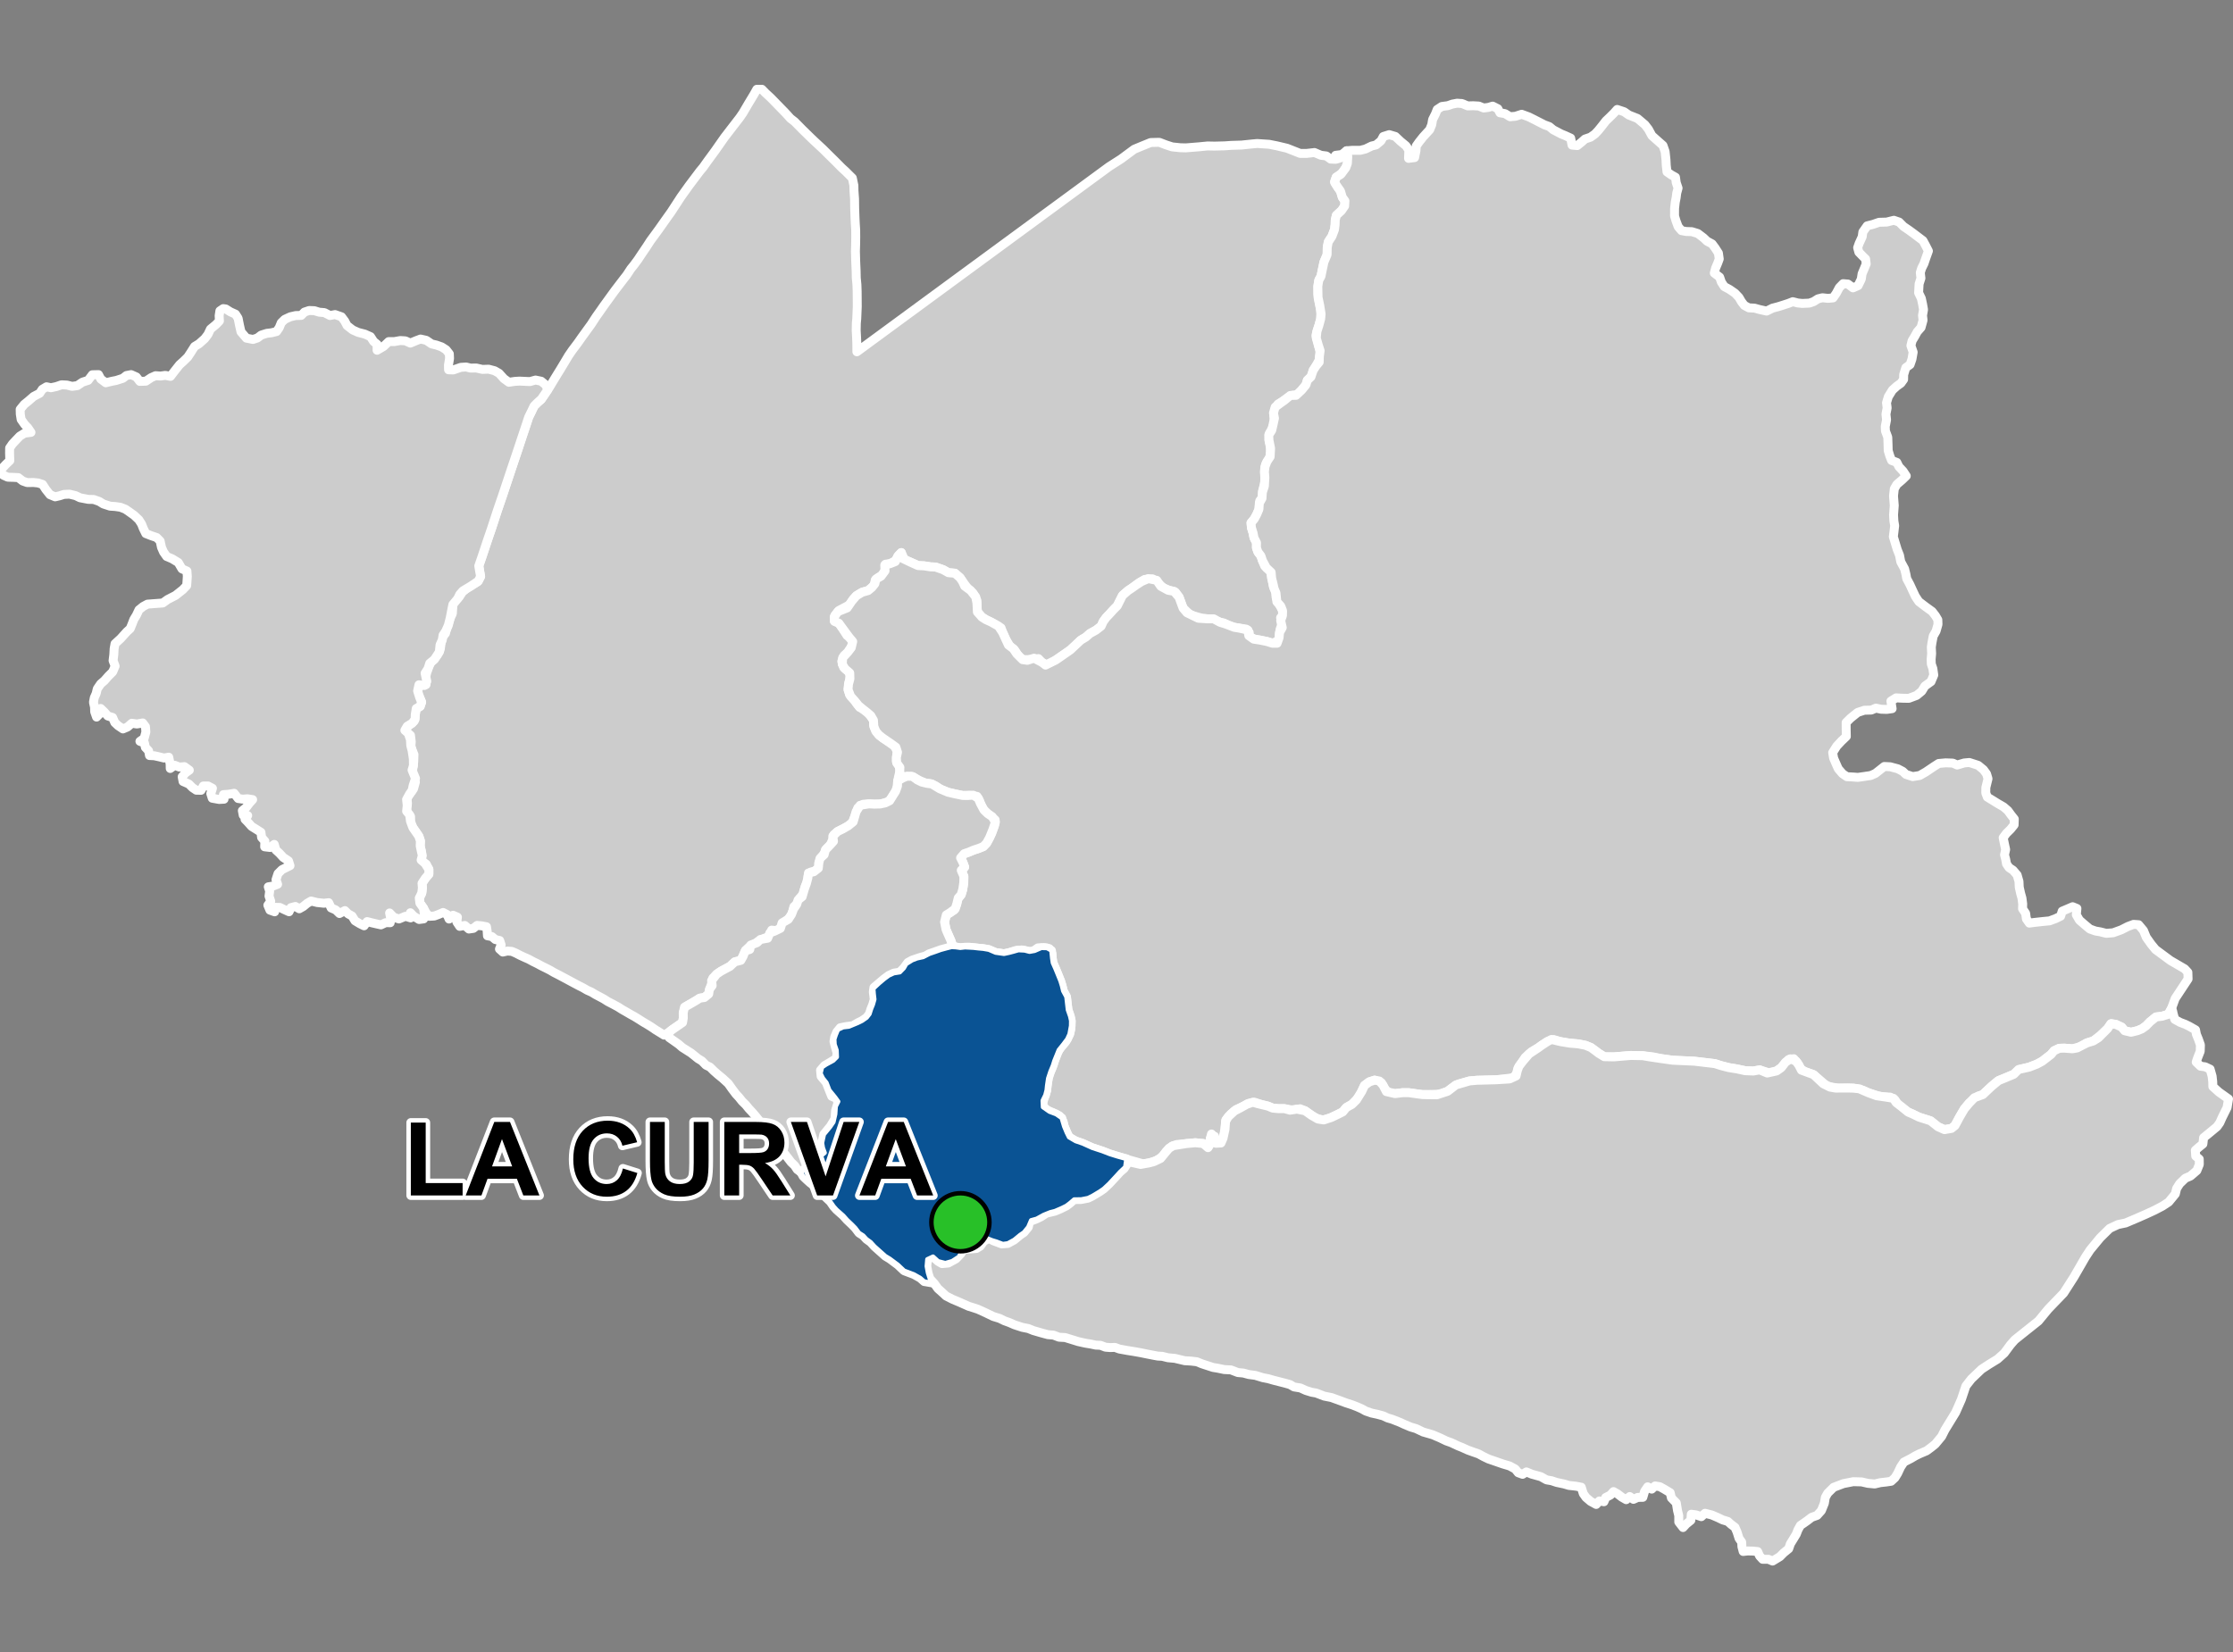 <?xml version="1.0" encoding="UTF-8"?>
<svg width="500pt" height="370pt" version="1.1" viewBox="0 0 500 370" xmlns="http://www.w3.org/2000/svg">
<rect x="0" y="0" width="500" height="370" fill="#808080" stroke="none"/>
<g id="a">
<rect width="500" height="370" fill="none"/>
<path d="m170.6 19.996 0.812 0.832 1.148 1.062 0.91 0.93 2.465 2.531 1.047 1.164 0.953 0.742 1.73 1.754 1.934 1.891 0.82 0.777 1.852 1.719 1.004 1 1.805 1.777 1.426 1.441 0.836 0.758 0.777 0.777 0.73 0.715 0.348 1.66 0.023 1.203 0.129 1.812 0.027 2.141 0.078 2.16 0.059 1.258 0.09 1.391 0.012 1.586-0.023 1.594-0.047 1.645 0.062 2.273 0.094 2.059 0.031 1.57 0.148 1.547 0.051 1.484 0.016 2.004 0.008 1.445-0.113 2.688-0.094 1.004-0.031 1.598 0.086 1.57 0.055 1.492 0.012 1.742 56.445-41.449 2.715-1.738 2.934-2.172 1.727-0.719 1.953-0.793 1.953-0.047 1.43 0.551 1.445 0.473 1.84 0.191 1.254 0.027 2.93-0.238 1.891-0.188 1.566 0.031 2.242-0.055 1.48-0.105 2.356-0.074 2.316-0.242 1.16-0.105 2.66 0.176 1.773 0.352 2.25 0.535 2.938 1.16h1.43l1.777-0.203 1.434 0.613 1.215 0.152 0.977 0.707 1.141 0.047 0.969-0.285-1.004-0.613 1.398-0.172 1.055-0.848 0.281 1.246-0.09 1.582-0.355 0.969-0.812 1.211-1.336 0.914-0.379 0.965 0.66 1.184 0.684 0.969 0.402 1.371 0.59 0.824-0.07 1.133-0.617 0.965-1.227 1.117-0.258 1.062-0.027 1.016-0.141 1.133-0.566 1.488-0.824 1.254-0.234 1.25-0.027 1.605-0.711 1.676-0.328 1.535-0.332 1.633-0.496 0.895-0.211 1.348v1.723l0.281 1.867 0.383 1.797-0.027 1.91-0.398 1.465-0.41 1.234-0.266 1.031 0.414 1.5 0.312 1.344 0.281 1.004-0.254 1.59-0.758 1.426-0.613 0.957-0.293 1.238-1 0.961-0.309 1.023-0.949 1.168-0.926 1.066-1.148 0.102-1.113 0.574-1.168 0.82-0.977 0.602-0.699 1.211-0.211 1.398 0.094 1.094-0.191 1.293-0.895 1.516-0.105 1.555 0.312 1.309 0.07 1.438-0.281 1.309-0.816 1.262-0.246 1.047v1.668l0.051 1.312-0.508 1.969-0.043 1.492-0.609 0.801-0.172 1.879-0.457 1.094-0.59 1.074-0.73 0.875 0.105 1.121 0.359 1.145 0.203 1.059 0.566 1.109-0.016 1.141 0.348 0.961 0.66 0.863 0.336 1.039 0.492 1.234 1.316 1.086 0.211 1.297 0.227 1.168 0.184 1.02 0.527 1.043 0.086 1.438 0.621 1.367 0.715 1.32 0.445 1.141-0.773 0.695 0.426 1.23-0.535 1.348-0.195 1.434-0.012 1.047-1.496 0.648-1.207-0.379-1.555-0.32-1.18-0.215-1.262-0.457-0.008-1-0.648-0.773-1.676-0.258-1-0.16-1.074-0.309-1.281-0.66-1.52-0.324-2.195-0.613-1.191-0.129-2.617-0.742-1.594-1.52-0.535-1.449-0.375-1.02-0.809-1.102-1.391-0.43-1.23-0.453-1.227-1.098-1.293-0.996-1.746 0.129-1.223 0.707-1.648 1.227-0.836 0.551-1.262 1.098-0.645 1.289-0.516 1.035-0.773 0.773-1.031 1.129-0.711 0.742-0.648 0.902-0.449 1-1.16 0.902-1.355 0.746-0.906 0.805-1.133 0.68-2.344 2.199-3.234 2.242-1.777 1.289-1.383-0.785-0.766-0.805-1.715 0.227h-1.816l-0.848-0.699-0.992-1.508-1-0.777-0.895-1.492-0.711-1.57-0.391-1.059-1.566-0.93-1.82-0.926-0.906-0.582-0.992-1.133-0.105-1.098-0.02-1.465-0.824-1.609-1.219-1.098-1.137-1.527-0.578-0.867-1.156-1.012-1.449-0.125-1.215-0.68-1.676-0.582-1.094-0.039-1.465-0.227-1.344-0.062-1.613-0.723-1.453-0.539-0.699-1.641-0.734 0.758-0.512 0.996-1.211 0.699-1.086 0.152-0.051 1.18-0.539 1.223-0.898 0.488-0.82 0.719-0.254 1.203-1.32 1.082-1.332 0.375-1.301 0.789-0.73 0.781-0.699 1.207-2.5 1.316-0.883 1.098-0.137 1.188 1.031 0.551 0.629 0.879 1.172 1.867 0.996 0.633 0.328 1.348-1.129 1.781-0.848 0.758-0.512 1.301 0.43 1.344 1.168 0.914 0.359 1.016-0.359 1.539-0.176 1.5 0.324 1.137 0.934 0.758 0.574 1.105 0.766 0.996 1.281 0.562 0.824 0.922 0.992 1.398 0.047 1.148 0.387 0.977 0.816 1.188 0.828 0.645 1.262 0.789 1.312 0.961 0.641 1.207-0.117 1.098-0.059 1.152 0.594 0.867 0.199 1.359-0.309 1.246-0.199 1.105-0.125 1.691-0.648 1.02-0.57 0.922-0.723 0.883-1.836 0.496-1.285 0.035-1.246-0.062-1.281 0.082-1.203 0.812-0.469 1.457-0.496 1.176-0.406 0.961-1.254 0.73-1.887 0.961-0.855 0.707-0.262 1.074-0.496 1.184-0.926 0.938-0.43 0.965-0.652 0.832-0.59 1.355 0.039 1-0.824 0.781-1.008 0.25-0.637 0.938-0.141 1.285-0.473 0.934-0.395 1.715-0.883 0.992-0.449 1.137-0.828 0.754-0.234 1.152-0.441 1.105-1.074 0.918-0.992 1.625-1.098 0.57-1.137-0.121-0.5 1.461-1.113 0.355-1.461 0.75-1.02 0.812-0.93 0.367-0.801 0.75-0.5 1.086-0.559 1.191-1.352 0.344-1.086 1.012-0.914 0.488-1.082 0.582-0.965 0.652-0.875 0.887-0.203 1.039-0.359 0.992-0.363 1.531-0.969 0.801-1.023 0.148-0.875 0.555-1.18 0.688-0.867 0.516-0.789 1.496 0.012 1.207-0.164 0.988-1.281 0.887-1.051 0.727-0.816 0.645-1.008 0.559-0.965-0.602-0.91-0.559-0.98-0.668-0.863-0.539-0.965-0.566-1.027-0.652-0.859-0.535-0.922-0.508-0.934-0.547-0.965-0.551-0.887-0.566-1.145-0.621-1.168-0.605-0.902-0.578-0.941-0.504-0.934-0.496-0.879-0.531-0.961-0.426-0.922-0.539-0.914-0.457-0.941-0.5-0.922-0.496-0.973-0.523-0.961-0.512-0.91-0.484-0.906-0.461-0.887-0.523-0.918-0.465-1.016-0.5-0.902-0.492-0.938-0.457-0.969-0.527-0.992-0.438-0.98-0.453-0.902-0.473-0.922-0.398-1.012-0.078-1.004 0.23-0.758-0.676 0.379-0.934-0.324-0.977-0.98-0.223-0.77-0.656-0.992-0.18-0.062-1.016-0.156-1.008-1.098-0.211-1-0.094-0.848 0.672-0.992 0.145-0.91-0.801-1.145 0.199-0.645-0.969 0.133-1.094-0.969-0.426-0.906 0.848-0.441-1.004-0.895-0.465-1 0.438-0.977 0.359-1.129 0.062-0.715-0.781-0.539-1.012-0.82-1.16-0.141-1.117 0.555-1.121 0.145-1.168-0.086-1.02 0.746-1.137 0.781-0.93 0.004-1.066-0.586-1.145-0.977-0.289-0.215-1.094 0.078-1.609-0.246-1.004 0.055-1.199-0.344-1.062-0.68-0.996-0.664-0.953-0.555-1.055 0.027-1.414-0.691-0.77-0.242-1.055 0.242-1.094-0.129-1.359 0.84-1.023 0.645-0.922 0.414-1.5-0.672-1.996 0.105-1.102 0.199-1.504 0.055-1.574-0.703-1.699 0.09-1.164-0.172-1.449-0.922-0.551-0.059-1.121 0.879-0.758 0.934-0.762 0.246-1.426 0.16-1.273 0.934-0.59 0.324-0.953-0.434-1.055-0.645-0.832 0.402-1.254 0.668-1.023 1.004 0.234-0.109-1.598 0.254-1.043 0.434-1.285 0.527-1.105 1.418-1.613 0.648-1.223 0.184-1.383 0.336-1.41 0.652-0.809 0.242-1.062 0.84-2.418 0.461-0.941 0.125-2.031 0.469-0.883 0.938-0.824 0.707-1.094 1.094-0.926 2.312-1.375 0.688-1.191-0.23-1.266-0.172-1.098 0.77-2.223 1.176-3.539 0.867-2.519 1.375-4.207 1.129-3.289 1.93-5.793 1.375-4.074 0.984-2.977 1.027-3.078 0.543-1.637 0.602-1.215 0.598-1.254 0.812-0.812 0.781-0.672 1.066-1.562 0.727-1.094 0.754-1.254 0.551-0.914 1.227-1.988 1-1.66 0.793-1.332 0.832-1.207 1.266-1.684 0.867-1.238 2.066-2.848 1.145-1.758 0.871-1.227 0.863-1.238 2.473-3.41 2.023-2.644 0.621-0.793 0.918-1.398 0.691-0.852 0.898-1.219 0.77-1.16 1.184-1.75 0.836-1.293 1.832-2.5 1.59-2.254 1.242-1.742 2.18-3.348 1.785-2.496 1.504-2 0.957-1.273 0.719-0.859 0.988-1.391 1.668-2.273 2.133-3.047 2.356-3.059 1.027-1.328 0.73-1.059 1.219-2.078 1.207-2 0.691-1.227z" fill="#ccc" fill-rule="evenodd"/>
<path d="m170.6 19.996 0.812 0.832 1.148 1.062 0.91 0.93 2.465 2.531 1.047 1.164 0.953 0.742 1.73 1.754 1.934 1.891 0.82 0.777 1.852 1.719 1.004 1 1.805 1.777 1.426 1.441 0.836 0.758 0.777 0.777 0.73 0.715 0.348 1.66 0.023 1.203 0.129 1.812 0.027 2.141 0.078 2.16 0.059 1.258 0.09 1.391 0.012 1.586-0.023 1.594-0.047 1.645 0.062 2.273 0.094 2.059 0.031 1.57 0.148 1.547 0.051 1.484 0.016 2.004 0.008 1.445-0.113 2.688-0.094 1.004-0.031 1.598 0.086 1.57 0.055 1.492 0.012 1.742 56.445-41.449 2.715-1.738 2.934-2.172 1.727-0.719 1.953-0.793 1.953-0.047 1.43 0.551 1.445 0.473 1.84 0.191 1.254 0.027 2.93-0.238 1.891-0.188 1.566 0.031 2.242-0.055 1.48-0.105 2.356-0.074 2.316-0.242 1.16-0.105 2.66 0.176 1.773 0.352 2.25 0.535 2.938 1.16h1.43l1.777-0.203 1.434 0.613 1.215 0.152 0.977 0.707 1.141 0.047 0.969-0.285-1.004-0.613 1.398-0.172 1.055-0.848 0.281 1.246-0.09 1.582-0.355 0.969-0.812 1.211-1.336 0.914-0.379 0.965 0.66 1.184 0.684 0.969 0.402 1.371 0.59 0.824-0.07 1.133-0.617 0.965-1.227 1.117-0.258 1.062-0.027 1.016-0.141 1.133-0.566 1.488-0.824 1.254-0.234 1.25-0.027 1.605-0.711 1.676-0.328 1.535-0.332 1.633-0.496 0.895-0.211 1.348v1.723l0.281 1.867 0.383 1.797-0.027 1.91-0.398 1.465-0.41 1.234-0.266 1.031 0.414 1.5 0.312 1.344 0.281 1.004-0.254 1.59-0.758 1.426-0.613 0.957-0.293 1.238-1 0.961-0.309 1.023-0.949 1.168-0.926 1.066-1.148 0.102-1.113 0.574-1.168 0.82-0.977 0.602-0.699 1.211-0.211 1.398 0.094 1.094-0.191 1.293-0.895 1.516-0.105 1.555 0.312 1.309 0.07 1.438-0.281 1.309-0.816 1.262-0.246 1.047v1.668l0.051 1.312-0.508 1.969-0.043 1.492-0.609 0.801-0.172 1.879-0.457 1.094-0.59 1.074-0.73 0.875 0.105 1.121 0.359 1.145 0.203 1.059 0.566 1.109-0.016 1.141 0.348 0.961 0.66 0.863 0.336 1.039 0.492 1.234 1.316 1.086 0.211 1.297 0.227 1.168 0.184 1.02 0.527 1.043 0.086 1.438 0.621 1.367 0.715 1.32 0.445 1.141-0.773 0.695 0.426 1.23-0.535 1.348-0.195 1.434-0.012 1.047-1.496 0.648-1.207-0.379-1.555-0.32-1.18-0.215-1.262-0.457-0.008-1-0.648-0.773-1.676-0.258-1-0.16-1.074-0.309-1.281-0.66-1.52-0.324-2.195-0.613-1.191-0.129-2.617-0.742-1.594-1.52-0.535-1.449-0.375-1.02-0.809-1.102-1.391-0.43-1.23-0.453-1.227-1.098-1.293-0.996-1.746 0.129-1.223 0.707-1.648 1.227-0.836 0.551-1.262 1.098-0.645 1.289-0.516 1.035-0.773 0.773-1.031 1.129-0.711 0.742-0.648 0.902-0.449 1-1.16 0.902-1.355 0.746-0.906 0.805-1.133 0.68-2.344 2.199-3.234 2.242-1.777 1.289-1.383-0.785-0.766-0.805-1.715 0.227h-1.816l-0.848-0.699-0.992-1.508-1-0.777-0.895-1.492-0.711-1.57-0.391-1.059-1.566-0.93-1.82-0.926-0.906-0.582-0.992-1.133-0.105-1.098-0.02-1.465-0.824-1.609-1.219-1.098-1.137-1.527-0.578-0.867-1.156-1.012-1.449-0.125-1.215-0.68-1.676-0.582-1.094-0.039-1.465-0.227-1.344-0.062-1.613-0.723-1.453-0.539-0.699-1.641-0.734 0.758-0.512 0.996-1.211 0.699-1.086 0.152-0.051 1.18-0.539 1.223-0.898 0.488-0.82 0.719-0.254 1.203-1.32 1.082-1.332 0.375-1.301 0.789-0.73 0.781-0.699 1.207-2.5 1.316-0.883 1.098-0.137 1.188 1.031 0.551 0.629 0.879 1.172 1.867 0.996 0.633 0.328 1.348-1.129 1.781-0.848 0.758-0.512 1.301 0.43 1.344 1.168 0.914 0.359 1.016-0.359 1.539-0.176 1.5 0.324 1.137 0.934 0.758 0.574 1.105 0.766 0.996 1.281 0.562 0.824 0.922 0.992 1.398 0.047 1.148 0.387 0.977 0.816 1.188 0.828 0.645 1.262 0.789 1.312 0.961 0.641 1.207-0.117 1.098-0.059 1.152 0.594 0.867 0.199 1.359-0.309 1.246-0.199 1.105-0.125 1.691-0.648 1.02-0.57 0.922-0.723 0.883-1.836 0.496-1.285 0.035-1.246-0.062-1.281 0.082-1.203 0.812-0.469 1.457-0.496 1.176-0.406 0.961-1.254 0.73-1.887 0.961-0.855 0.707-0.262 1.074-0.496 1.184-0.926 0.938-0.43 0.965-0.652 0.832-0.59 1.355 0.039 1-0.824 0.781-1.008 0.25-0.637 0.938-0.141 1.285-0.473 0.934-0.395 1.715-0.883 0.992-0.449 1.137-0.828 0.754-0.234 1.152-0.441 1.105-1.074 0.918-0.992 1.625-1.098 0.57-1.137-0.121-0.5 1.461-1.113 0.355-1.461 0.75-1.02 0.812-0.93 0.367-0.801 0.75-0.5 1.086-0.559 1.191-1.352 0.344-1.086 1.012-0.914 0.488-1.082 0.582-0.965 0.652-0.875 0.887-0.203 1.039-0.359 0.992-0.363 1.531-0.969 0.801-1.023 0.148-0.875 0.555-1.18 0.688-0.867 0.516-0.789 1.496 0.012 1.207-0.164 0.988-1.281 0.887-1.051 0.727-0.816 0.645-1.008 0.559-0.965-0.602-0.91-0.559-0.98-0.668-0.863-0.539-0.965-0.566-1.027-0.652-0.859-0.535-0.922-0.508-0.934-0.547-0.965-0.551-0.887-0.566-1.145-0.621-1.168-0.605-0.902-0.578-0.941-0.504-0.934-0.496-0.879-0.531-0.961-0.426-0.922-0.539-0.914-0.457-0.941-0.5-0.922-0.496-0.973-0.523-0.961-0.512-0.91-0.484-0.906-0.461-0.887-0.523-0.918-0.465-1.016-0.5-0.902-0.492-0.938-0.457-0.969-0.527-0.992-0.438-0.98-0.453-0.902-0.473-0.922-0.398-1.012-0.078-1.004 0.23-0.758-0.676 0.379-0.934-0.324-0.977-0.98-0.223-0.77-0.656-0.992-0.18-0.062-1.016-0.156-1.008-1.098-0.211-1-0.094-0.848 0.672-0.992 0.145-0.91-0.801-1.145 0.199-0.645-0.969 0.133-1.094-0.969-0.426-0.906 0.848-0.441-1.004-0.895-0.465-1 0.438-0.977 0.359-1.129 0.062-0.715-0.781-0.539-1.012-0.82-1.16-0.141-1.117 0.555-1.121 0.145-1.168-0.086-1.02 0.746-1.137 0.781-0.93 0.004-1.066-0.586-1.145-0.977-0.289-0.215-1.094 0.078-1.609-0.246-1.004 0.055-1.199-0.344-1.062-0.68-0.996-0.664-0.953-0.555-1.055 0.027-1.414-0.691-0.77-0.242-1.055 0.242-1.094-0.129-1.359 0.84-1.023 0.645-0.922 0.414-1.5-0.672-1.996 0.105-1.102 0.199-1.504 0.055-1.574-0.703-1.699 0.09-1.164-0.172-1.449-0.922-0.551-0.059-1.121 0.879-0.758 0.934-0.762 0.246-1.426 0.16-1.273 0.934-0.59 0.324-0.953-0.434-1.055-0.645-0.832 0.402-1.254 0.668-1.023 1.004 0.234-0.109-1.598 0.254-1.043 0.434-1.285 0.527-1.105 1.418-1.613 0.648-1.223 0.184-1.383 0.336-1.41 0.652-0.809 0.242-1.062 0.84-2.418 0.461-0.941 0.125-2.031 0.469-0.883 0.938-0.824 0.707-1.094 1.094-0.926 2.312-1.375 0.688-1.191-0.23-1.266-0.172-1.098 0.77-2.223 1.176-3.539 0.867-2.519 1.375-4.207 1.129-3.289 1.93-5.793 1.375-4.074 0.984-2.977 1.027-3.078 0.543-1.637 0.602-1.215 0.598-1.254 0.812-0.812 0.781-0.672 1.066-1.562 0.727-1.094 0.754-1.254 0.551-0.914 1.227-1.988 1-1.66 0.793-1.332 0.832-1.207 1.266-1.684 0.867-1.238 2.066-2.848 1.145-1.758 0.871-1.227 0.863-1.238 2.473-3.41 2.023-2.644 0.621-0.793 0.918-1.398 0.691-0.852 0.898-1.219 0.77-1.16 1.184-1.75 0.836-1.293 1.832-2.5 1.59-2.254 1.242-1.742 2.18-3.348 1.785-2.496 1.504-2 0.957-1.273 0.719-0.859 0.988-1.391 1.668-2.273 2.133-3.047 2.356-3.059 1.027-1.328 0.73-1.059 1.219-2.078 1.207-2 0.691-1.227h1.145" fill="none" stroke="#fff" stroke-linecap="round" stroke-linejoin="round" stroke-miterlimit="10" stroke-width="2"/>
<path d="m327.26 23.168 0.348 0.117 1.027 0.43 1.246-0.035 1.246 0.07 1.086 0.438 1.02-0.125 0.992-0.297 1.16 0.586 0.477 0.914 1.109 0.176 1.156 0.703 1.191-0.102 1.402-0.449 1.605 0.59 1.23 0.613 1.297 0.664 0.945 0.484 1.109 0.402 0.879 0.719 1.773 0.934 1 0.41 1.137 0.523 0.309 1.566 1.172 0.105 0.973-0.785 0.746-0.672 1.246-0.422 1.008-0.719 0.719-0.766 0.77-0.949 0.945-1.215 0.879-0.84 0.941-0.934 0.703-0.789 1.562 0.52 1.047 0.734 1.945 0.766 1.664 1.402 0.785 1.02 0.773 1.43 1.125 1.004 1.359 1.199 0.477 1.367 0.191 1.809 0.059 1.227 0.172 1.504 0.957 0.672 0.941 0.523 0.168 1.211 0.414 1.238-0.301 1.094-0.129 1.035-0.195 0.992-0.16 1.453-0.008 1.648 0.309 1.047 0.504 1.363 0.754 0.883 1.02 0.191 1.289 0.043 1.34 0.41 1.289 0.98 0.766 0.734 1.137 0.613 0.684 0.918 0.734 1.148 0.184 1.309-0.352 0.957-0.461 1.078-0.293 1.125 1.195 0.906 0.387 1.125 0.648 0.992 1.191 0.645 1.219 0.844 0.887 0.938 0.543 0.938 0.645 0.848 1.016 0.551 1.262 0.062 1.133 0.312 1.59 0.352 1.336-0.664 1.207-0.312 1.121-0.352 1.184-0.383 1.012-0.395 1.129 0.293 0.996 0.098 1.566-0.066 0.965-0.336 0.988-0.625 0.98-0.246 1.25 0.137 1.148-0.109 0.703-1.016 0.691-1.289 0.859-0.879 1.082 0.094 1.121 0.848 1.141-0.5 0.719-1.469 0.176-1.176 0.516-1.234 0.406-0.984-0.137-1.109-0.734-0.719-0.77-0.797-0.273-1 0.328-0.945 0.691-1.504 0.148-1.078 0.965-1.371 1.328-0.34 1.34-0.461 1.703-0.047 1.609-0.402 1.18 0.402 0.992 0.992 1.176 0.801 1.137 0.828 1.086 0.824 0.949 0.719 0.57 1.051 0.645 1.258-0.57 1.582-0.422 1.238-0.52 1.051-0.305 0.973 0.141 1.262-0.41 1.281-0.109 1.98 0.617 1.273 0.277 1.305 0.207 1.195-0.23 1.305 0.125 1.062-0.449 1.625-0.844 0.961-0.602 1.102-0.566 0.926-0.262 1.078 0.508 1.465-0.273 1.566-0.418 1.219-0.953 0.688-0.477 1.559-0.02 1.082-0.613 0.852-0.898 0.633-1 0.902-0.914 1.48-0.406 1.355 0.148 1.148-0.27 1.395 0.137 1.27-0.293 1.5 0.043 1.004 0.523 1.402 0.059 1.672 0.035 1.332 0.375 1.227 0.387 0.969 1.168 0.434 0.461 0.949 0.949 1.016 0.707 1.07-0.957 0.914-1.16 0.992-0.562 0.977-0.18 1.59 0.172 2.137-0.16 2.106 0.074 1.375 0.176 1.051-0.164 1.395-0.137 1.07 0.879 2.887 0.508 1.285 0.277 1.441 0.863 1.602 0.281 1.152 0.191 1.027 0.719 1.352 0.562 1.223 0.641 1.367 0.781 1.188 1.555 1.184 1.438 1.039 0.742 0.965 0.527 0.887 0.035 1.031-0.426 1.5-0.637 1.117-0.285 1.488-0.145 0.996 0.07 1.438-0.113 1.312 0.043 1.039 0.344 1.008 0.207 1.453-0.617 1.469-1.379 1-0.691 1.141-1.156 0.957-1.742 0.652-1.559-0.031-1.293-0.074-1.164 0.723 0.273 1.695-1.215 0.168-1.266-0.043-1.152-0.246-1.023 0.434-1.578 0.043-1.48 0.488-1.59 1.281-0.992 0.977 0.012 1.656 0.031 1.461-1.082 1.031-1.062 1.137-0.914 1.449 0.215 1.258 0.555 1.277 0.488 1.094 0.961 1.113 0.961 0.656 1.297 0.066 1.176 0.086 1.332-0.188 1.531-0.227 1.055-0.465 1.156-0.906 0.824-0.652 1.324 0.066 1.727 0.461 1.078 0.566 0.73 0.684 1.504 0.492 1.562-0.246 1.395-0.801 1.832-1.234 1.035-0.66 1.551-0.141 1.605 0.055 0.977 0.434 1.578-0.461 1.148-0.109 0.977 0.316 0.992 0.316 1.195 0.977 0.699 0.949 0.32 1.078-0.48 1.957-0.023 1.227 0.352 0.938 1.227 0.746 0.984 0.613 1.426 0.832 0.965 0.828 0.652 0.898 0.785 0.996-0.047 1.309-0.773 0.957-0.965 0.953-0.711 0.961 0.254 1.246 0.301 1.395-0.25 1.184 0.266 1.043 0.184 1 0.566 0.828 0.898 0.594 0.914 1.07 0.41 1.434 0.059 1.293 0.32 1.426 0.281 1.004 0.172 1.301-0.031 1.094 0.684 1.02 0.18 1.27 0.656 0.926 1.102-0.152 2.023-0.223 1.391-0.133 1.316-0.484 1.168-0.559 0.355-1.125 1.105-0.469 1.234-0.531 0.961 0.391-0.137 1.418 0.695 1.199 1.141 0.988 1.188 0.992 1.238 0.445 1.109 0.195 1.316 0.332 1.551-0.121 1.844-0.672 1.473-0.746 1.266-0.473 1.129 0.078 1.094 1.309 0.625 1.523 1.094 1.539 0.977 1.195 3.328 2.461 3.195 1.859 0.715 0.777 0.047 1.492-2.891 4.375-0.816 2.223-0.719 1.309-1.383 0.438-1.387 0.168-1.344 1.094-0.879 0.902-0.945 0.672-0.969 0.398-1.445 0.355-1.43-0.336-0.672-0.816-1.301-0.609-0.984-0.188-0.883 1.152-1.512 1.43-1.68 1.32-1.43 0.441-1.258 0.797-1.977 0.512-1.805-0.141-1.137 0.035-1.164 0.543-0.668 0.816-1.973 1.527-1.227 0.668-1.746 0.668-2.047 0.52-1.375 1.078-2.043 0.855-1.371 0.559-1.488 1.227-1.227 1.152-0.781 0.742-1.004 0.336-2.082 1.598-1.078 1.301-1.043 1.785-1.039 1.934-0.781 0.625-1.57 0.277-1.449-0.645-1.672-1.332-2.598-0.828-1.387-0.68-1.035-0.449-0.969-0.652-1.238-0.934-0.727-1.137-1.07-0.625-2.102-0.102-2.766-0.863-1.203-0.551-2.141-0.484-1.246-0.035-2.117 0.031-1.289-0.203-1.344-0.293-2.969-2.535-1.906-0.641-0.965-0.66-0.746-1.355-0.801-0.91-1.16 0.191-1.648 1.809-1.043 0.742-1.531 0.469-2.269-0.711-1.402 0.258-1.82-0.07-1.84-0.398-1.836-0.297-1.746-0.449-1.391-0.445-4.625-0.543-4.805-0.219-2.508-0.352-1.973-0.414-2.231-0.246-2.637-0.055-3.856 0.32-2.066-0.008-1.324-0.812-0.809-0.617-0.883-0.645-1.234-0.508-1.605-0.32-1.934-0.164-2.09-0.348-1.438-0.441-1.461 0.43-1.223 0.793-0.832 0.602-1.504 0.879-1.461 1.328-0.875 1.371-0.711 1.047-0.184 1.012-0.793 1.078-3.926 0.453-4.301 0.113-1.648 0.148-2.394 0.676-1.57 0.934-0.934 0.711-1.461 0.637-2.188 0.062-2.004 0.031-1.105-0.148-1.918-0.27h-1.41l-1.668 0.207-1.23-0.059-1.109-0.988-0.723-1.398-1.52-0.574-1.18 0.379-1.09 0.809-0.602 1.305-0.57 1.215-1.645 1.719-1.27 0.715-0.773 0.957-1.156 0.586-1.414 0.672-1.008 0.367-1.074 0.219-1.559-0.52-2.231-1.562-1.109-0.453-1.527 0.32-1.961-0.336-1.496-0.016-1.156-0.117-1.059-0.438-1.57-0.398-1.445-0.48-1.402 0.281-0.977 0.566-1.758 0.809-1.164 0.992-1.09 1.293-0.223 2.144-0.16 1.281-0.48 1.238-0.711 1.023-0.855-0.992-0.125-1.012-0.969 0.59 0.035 1.113-0.535 0.852-1.082-0.93-1.758-0.168-1.973 0.18-2.184 0.219-1.078 0.379-1.32 1.23-0.641 0.973-1.496 1.012-1.668 0.52-1.344 0.211-2.922-0.828-2.801-0.836-1.719-0.535-1.68-0.652-2.25-0.738-2.168-0.98-1.555-0.531-1.469-0.859-0.523-1.055-0.57-1.375-0.23-1.02-0.84-1.332-1.445-0.719-1.539-0.641-0.887-1.156 0.414-1.32 0.605-1.93 0.102-1.02 0.242-1.617 0.277-1.066 0.484-1.035 0.621-1.809 0.586-1.711 0.82-1.324 1.09-1.223 0.902-1.742 0.254-0.973 0.102-2.027-0.219-0.988-0.504-1.441-0.18-1.539-0.156-1.375-0.719-1.324-0.285-1.188-0.316-1.023-0.535-1.324-0.59-1.441-0.586-1.32-0.152-1.008-0.066-1.055-0.602-1.121-1.117-0.227-1.41 0.059-1.273 0.887-1.059-0.117-1.254-0.312-1.41 0.145-1.508 0.488-1.102 0.234-1.883-0.27-1.523-0.656-1.254-0.215-1.109-0.102-1.02-0.117-1.039-0.117-1.961 0.133-1.676-0.301-0.391-1.199-0.672-1.547-0.449-1.039-0.328-1.676 0.383-1.574 0.883-0.547 0.887-0.578 0.59-1.375 0.172-1.027 0.816-1.047 0.348-1.188 0.227-1.535 0.023-1.355-0.547-1.117 0.715-0.977-0.41-1.086-0.496-0.965 0.688-0.875 1.133-0.402 1.051-0.449 1.207-0.398 1.016-0.41 0.75-0.785 0.551-1.012 0.605-1.223 0.637-1.785 0.109-1.188-1.207-0.945-1.301-1.227-0.523-0.855-0.508-1.324-0.523-0.902-1.727-0.238-1.477 0.047-1.863-0.387-1.441-0.336-1.516-0.605-1.297-0.852-1.074-0.461-1.168-0.148-1.344-0.59-1.387-0.777-1.449-0.125-0.953 0.387-0.613-1.32 0.039-1.09-0.715-0.992-0.078-1.207 0.258-1.184-0.363-1.133-0.996-0.727-1.945-1.336-0.828-0.645-0.703-0.812-0.465-1.152-0.082-1.348-0.598-1.047-0.918-0.785-0.805-0.621-1.031-0.855-0.723-0.91-1.039-1.164-0.582-1.496 0.105-1.238 0.32-1.176-0.043-1.332-1.074-0.93-0.598-1.008 0.086-1.453 1.141-1.234 0.785-1.023 0.324-1.383-0.863-1.031-1.613-2.191-0.629-0.879-0.98-0.398-0.055-1.004 0.809-1.18 2.09-0.844 1.004-1.469 1.051-1.246 1.301-0.789 1.332-0.375 0.879-0.73 0.645-0.82 0.219-1.023 1.164-0.656 0.879-1.191-0.059-1.285 1.242-0.34 1.129-0.449 0.594-1.246 0.734-0.758 0.32 1.297 1.832 0.883 1.613 0.723 1.344 0.062 1.465 0.227 1.094 0.039 1.676 0.582 1.215 0.68 1.449 0.125 1.156 1.012 0.578 0.867 0.453 0.992 1.344 0.992 1.137 1.441 0.266 1.344 0.105 2.027 0.992 1.133 0.906 0.582 1.18 0.535 1.652 0.93 0.945 1.449 0.711 1.57 0.562 1.195 1.082 0.82 0.789 1.16 1.301 1.301 1.066 0.152 1.492-0.48 1.738 0.906 0.844 0.641 2.316-1.145 3.234-2.242 2.344-2.199 1.133-0.68 0.906-0.805 1.355-0.746 1.16-0.902 0.449-1 0.648-0.902 0.711-0.742 1.031-1.129 0.773-0.773 0.516-1.035 0.645-1.289 1.262-1.098 0.836-0.551 1-0.711 1.195-0.773 1.488-0.645 1.902 0.387 0.902 1.324 1.648 0.902 1.301 0.219 1.129 1.312 0.375 1.02 0.535 1.449 0.887 1.035 2.519 1.227 1.996 0.129h1.457l1.414 0.773 1.316 0.41 1.883 0.723 1 0.16 1.066 0.227 1 0.254 0.184 1.23 1.102 0.777 1.422 0.215 1.555 0.32 1.207 0.379h1.047l0.445-1.234 0.102-1.184 0.609-1.074-0.355-1.59 0.406-1.145 0.02-1.055-0.402-1.02-0.879-0.984-0.199-1.977-0.434-1.027-0.215-1.004-0.32-1.281-0.109-1.305-1.086-1.023-0.867-1.613-0.336-1.039-0.66-0.863-0.348-0.961 0.016-1.141-0.566-1.109-0.203-1.059-0.359-1.145-0.105-1.121 0.73-0.875 0.527-0.969 0.52-1.199 0.09-1.379 0.594-1.074 0.098-1.402 0.441-1.32 0.113-1.965-0.105-1.234 0.129-1.164 0.434-1.152 0.715-1.09 0.102-1.867-0.367-1.836-0.051-1.148 0.672-1.051 0.332-1.422 0.285-1.305-0.227-1.141 0.379-1.336 1.188-0.895 0.859-0.605 1.332-1.105 1.293-0.035 1.277-1.188 0.949-1.168 0.309-1.023 0.805-0.75 0.488-1.449 0.613-0.957 0.742-0.895 0.043-1.289 0.168-1.273-0.422-1.316-0.441-1.535 0.148-1.473 0.441-1.348 0.398-1.465 0.098-1.086-0.285-1.816-0.402-1.938-0.047-2.457 0.211-1.348 0.496-0.895 0.332-1.633 0.328-1.535 0.711-1.676 0.027-1.605 0.234-1.25 0.824-1.254 0.566-1.488 0.141-1.133 0.027-1.016 0.258-1.062 1.133-1.039 0.711-1.043 0.07-1.133-0.59-0.824-0.402-1.371-0.684-0.969-0.613-0.945 0.332-1.203 1.059-0.66 1.09-1.465 0.355-0.969 0.09-1.582-0.281-1.246 1.352-0.113h1.742l1.148-0.289 1.383-0.668 0.984-0.242 1.102-0.91 0.527-0.98 1.32-0.414 1.375 0.406 1.172 1.102 1.211 0.996 0.641 0.961-0.07 1.848 1.355-0.176 0.305-1.527 0.074-1.082 0.633-0.895 0.898-1.133 0.707-0.773 0.773-0.84 0.453-1.125 0.188-1.129 0.641-1.277 0.395-0.996 1.035-0.676 1.344-0.176 1.016-0.355 1.082-0.203z" fill="#ccc" fill-rule="evenodd"/>
<path d="m327.26 23.168 0.348 0.117 1.027 0.43 1.246-0.035 1.246 0.07 1.086 0.438 1.02-0.125 0.992-0.297 1.16 0.586 0.477 0.914 1.109 0.176 1.156 0.703 1.191-0.102 1.402-0.449 1.605 0.59 1.23 0.613 1.297 0.664 0.945 0.484 1.109 0.402 0.879 0.719 1.773 0.934 1 0.41 1.137 0.523 0.309 1.566 1.172 0.105 0.973-0.785 0.746-0.672 1.246-0.422 1.008-0.719 0.719-0.766 0.77-0.949 0.945-1.215 0.879-0.84 0.941-0.934 0.703-0.789 1.562 0.52 1.047 0.734 1.945 0.766 1.664 1.402 0.785 1.02 0.773 1.43 1.125 1.004 1.359 1.199 0.477 1.367 0.191 1.809 0.059 1.227 0.172 1.504 0.957 0.672 0.941 0.523 0.168 1.211 0.414 1.238-0.301 1.094-0.129 1.035-0.195 0.992-0.16 1.453-0.008 1.648 0.309 1.047 0.504 1.363 0.754 0.883 1.02 0.191 1.289 0.043 1.34 0.41 1.289 0.98 0.766 0.734 1.137 0.613 0.684 0.918 0.734 1.148 0.184 1.309-0.352 0.957-0.461 1.078-0.293 1.125 1.195 0.906 0.387 1.125 0.648 0.992 1.191 0.645 1.219 0.844 0.887 0.938 0.543 0.938 0.645 0.848 1.016 0.551 1.262 0.062 1.133 0.312 1.59 0.352 1.336-0.664 1.207-0.312 1.121-0.352 1.184-0.383 1.012-0.395 1.129 0.293 0.996 0.098 1.566-0.066 0.965-0.336 0.988-0.625 0.98-0.246 1.25 0.137 1.148-0.109 0.703-1.016 0.691-1.289 0.859-0.879 1.082 0.094 1.121 0.848 1.141-0.5 0.719-1.469 0.176-1.176 0.516-1.234 0.406-0.984-0.137-1.109-0.734-0.719-0.77-0.797-0.273-1 0.328-0.945 0.691-1.504 0.148-1.078 0.965-1.371 1.328-0.34 1.34-0.461 1.703-0.047 1.609-0.402 1.18 0.402 0.992 0.992 1.176 0.801 1.137 0.828 1.086 0.824 0.949 0.719 0.57 1.051 0.645 1.258-0.57 1.582-0.422 1.238-0.52 1.051-0.305 0.973 0.141 1.262-0.41 1.281-0.109 1.98 0.617 1.273 0.277 1.305 0.207 1.195-0.23 1.305 0.125 1.062-0.449 1.625-0.844 0.961-0.602 1.102-0.566 0.926-0.262 1.078 0.508 1.465-0.273 1.566-0.418 1.219-0.953 0.688-0.477 1.559-0.02 1.082-0.613 0.852-0.898 0.633-1 0.902-0.914 1.48-0.406 1.355 0.148 1.148-0.27 1.395 0.137 1.27-0.293 1.5 0.043 1.004 0.523 1.402 0.059 1.672 0.035 1.332 0.375 1.227 0.387 0.969 1.168 0.434 0.461 0.949 0.949 1.016 0.707 1.07-0.957 0.914-1.16 0.992-0.562 0.977-0.18 1.59 0.172 2.137-0.16 2.106 0.074 1.375 0.176 1.051-0.164 1.395-0.137 1.07 0.879 2.887 0.508 1.285 0.277 1.441 0.863 1.602 0.281 1.152 0.191 1.027 0.719 1.352 0.562 1.223 0.641 1.367 0.781 1.188 1.555 1.184 1.438 1.039 0.742 0.965 0.527 0.887 0.035 1.031-0.426 1.5-0.637 1.117-0.285 1.488-0.145 0.996 0.07 1.438-0.113 1.312 0.043 1.039 0.344 1.008 0.207 1.453-0.617 1.469-1.379 1-0.691 1.141-1.156 0.957-1.742 0.652-1.559-0.031-1.293-0.074-1.164 0.723 0.273 1.695-1.215 0.168-1.266-0.043-1.152-0.246-1.023 0.434-1.578 0.043-1.48 0.488-1.59 1.281-0.992 0.977 0.012 1.656 0.031 1.461-1.082 1.031-1.062 1.137-0.914 1.449 0.215 1.258 0.555 1.277 0.488 1.094 0.961 1.113 0.961 0.656 1.297 0.066 1.176 0.086 1.332-0.188 1.531-0.227 1.055-0.465 1.156-0.906 0.824-0.652 1.324 0.066 1.727 0.461 1.078 0.566 0.73 0.684 1.504 0.492 1.562-0.246 1.395-0.801 1.832-1.234 1.035-0.66 1.551-0.141 1.605 0.055 0.977 0.434 1.578-0.461 1.148-0.109 0.977 0.316 0.992 0.316 1.195 0.977 0.699 0.949 0.32 1.078-0.48 1.957-0.023 1.227 0.352 0.938 1.227 0.746 0.984 0.613 1.426 0.832 0.965 0.828 0.652 0.898 0.785 0.996-0.047 1.309-0.773 0.957-0.965 0.953-0.711 0.961 0.254 1.246 0.301 1.395-0.25 1.184 0.266 1.043 0.184 1 0.566 0.828 0.898 0.594 0.914 1.07 0.41 1.434 0.059 1.293 0.32 1.426 0.281 1.004 0.172 1.301-0.031 1.094 0.684 1.02 0.18 1.27 0.656 0.926 1.102-0.152 2.023-0.223 1.391-0.133 1.316-0.484 1.168-0.559 0.355-1.125 1.105-0.469 1.234-0.531 0.961 0.391-0.137 1.418 0.695 1.199 1.141 0.988 1.188 0.992 1.238 0.445 1.109 0.195 1.316 0.332 1.551-0.121 1.844-0.672 1.473-0.746 1.266-0.473 1.129 0.078 1.094 1.309 0.625 1.523 1.094 1.539 0.977 1.195 3.328 2.461 3.195 1.859 0.715 0.777 0.047 1.492-2.891 4.375-0.816 2.223-0.719 1.309-1.383 0.438-1.387 0.168-1.344 1.094-0.879 0.902-0.945 0.672-0.969 0.398-1.445 0.355-1.43-0.336-0.672-0.816-1.301-0.609-0.984-0.188-0.883 1.152-1.512 1.43-1.68 1.32-1.43 0.441-1.258 0.797-1.977 0.512-1.805-0.141-1.137 0.035-1.164 0.543-0.668 0.816-1.973 1.527-1.227 0.668-1.746 0.668-2.047 0.52-1.375 1.078-2.043 0.855-1.371 0.559-1.488 1.227-1.227 1.152-0.781 0.742-1.004 0.336-2.082 1.598-1.078 1.301-1.043 1.785-1.039 1.934-0.781 0.625-1.57 0.277-1.449-0.645-1.672-1.332-2.598-0.828-1.387-0.68-1.035-0.449-0.969-0.652-1.238-0.934-0.727-1.137-1.07-0.625-2.102-0.102-2.766-0.863-1.203-0.551-2.141-0.484-1.246-0.035-2.117 0.031-1.289-0.203-1.344-0.293-2.969-2.535-1.906-0.641-0.965-0.66-0.746-1.355-0.801-0.91-1.16 0.191-1.648 1.809-1.043 0.742-1.531 0.469-2.269-0.711-1.402 0.258-1.82-0.07-1.84-0.398-1.836-0.297-1.746-0.449-1.391-0.445-4.625-0.543-4.805-0.219-2.508-0.352-1.973-0.414-2.231-0.246-2.637-0.055-3.856 0.32-2.066-0.008-1.324-0.812-0.809-0.617-0.883-0.645-1.234-0.508-1.605-0.32-1.934-0.164-2.09-0.348-1.438-0.441-1.461 0.43-1.223 0.793-0.832 0.602-1.504 0.879-1.461 1.328-0.875 1.371-0.711 1.047-0.184 1.012-0.793 1.078-3.926 0.453-4.301 0.113-1.648 0.148-2.394 0.676-1.57 0.934-0.934 0.711-1.461 0.637-2.188 0.062-2.004 0.031-1.105-0.148-1.918-0.27h-1.41l-1.668 0.207-1.23-0.059-1.109-0.988-0.723-1.398-1.52-0.574-1.18 0.379-1.09 0.809-0.602 1.305-0.57 1.215-1.645 1.719-1.27 0.715-0.773 0.957-1.156 0.586-1.414 0.672-1.008 0.367-1.074 0.219-1.559-0.52-2.231-1.562-1.109-0.453-1.527 0.32-1.961-0.336-1.496-0.016-1.156-0.117-1.059-0.438-1.57-0.398-1.445-0.48-1.402 0.281-0.977 0.566-1.758 0.809-1.164 0.992-1.09 1.293-0.223 2.144-0.16 1.281-0.48 1.238-0.711 1.023-0.855-0.992-0.125-1.012-0.969 0.59 0.035 1.113-0.535 0.852-1.082-0.93-1.758-0.168-1.973 0.18-2.184 0.219-1.078 0.379-1.32 1.23-0.641 0.973-1.496 1.012-1.668 0.52-1.344 0.211-2.922-0.828-2.801-0.836-1.719-0.535-1.68-0.652-2.25-0.738-2.168-0.98-1.555-0.531-1.469-0.859-0.523-1.055-0.57-1.375-0.23-1.02-0.84-1.332-1.445-0.719-1.539-0.641-0.887-1.156 0.414-1.32 0.605-1.93 0.102-1.02 0.242-1.617 0.277-1.066 0.484-1.035 0.621-1.809 0.586-1.711 0.82-1.324 1.09-1.223 0.902-1.742 0.254-0.973 0.102-2.027-0.219-0.988-0.504-1.441-0.18-1.539-0.156-1.375-0.719-1.324-0.285-1.188-0.316-1.023-0.535-1.324-0.59-1.441-0.586-1.32-0.152-1.008-0.066-1.055-0.602-1.121-1.117-0.227-1.41 0.059-1.273 0.887-1.059-0.117-1.254-0.312-1.41 0.145-1.508 0.488-1.102 0.234-1.883-0.27-1.523-0.656-1.254-0.215-1.109-0.102-1.02-0.117-1.039-0.117-1.961 0.133-1.676-0.301-0.391-1.199-0.672-1.547-0.449-1.039-0.328-1.676 0.383-1.574 0.883-0.547 0.887-0.578 0.59-1.375 0.172-1.027 0.816-1.047 0.348-1.188 0.227-1.535 0.023-1.355-0.547-1.117 0.715-0.977-0.41-1.086-0.496-0.965 0.688-0.875 1.133-0.402 1.051-0.449 1.207-0.398 1.016-0.41 0.75-0.785 0.551-1.012 0.605-1.223 0.637-1.785 0.109-1.188-1.207-0.945-1.301-1.227-0.523-0.855-0.508-1.324-0.523-0.902-1.727-0.238-1.477 0.047-1.863-0.387-1.441-0.336-1.516-0.605-1.297-0.852-1.074-0.461-1.168-0.148-1.344-0.59-1.387-0.777-1.449-0.125-0.953 0.387-0.613-1.32 0.039-1.09-0.715-0.992-0.078-1.207 0.258-1.184-0.363-1.133-0.996-0.727-1.945-1.336-0.828-0.645-0.703-0.812-0.465-1.152-0.082-1.348-0.598-1.047-0.918-0.785-0.805-0.621-1.031-0.855-0.723-0.91-1.039-1.164-0.582-1.496 0.105-1.238 0.32-1.176-0.043-1.332-1.074-0.93-0.598-1.008 0.086-1.453 1.141-1.234 0.785-1.023 0.324-1.383-0.863-1.031-1.613-2.191-0.629-0.879-0.98-0.398-0.055-1.004 0.809-1.18 2.09-0.844 1.004-1.469 1.051-1.246 1.301-0.789 1.332-0.375 0.879-0.73 0.645-0.82 0.219-1.023 1.164-0.656 0.879-1.191-0.059-1.285 1.242-0.34 1.129-0.449 0.594-1.246 0.734-0.758 0.32 1.297 1.832 0.883 1.613 0.723 1.344 0.062 1.465 0.227 1.094 0.039 1.676 0.582 1.215 0.68 1.449 0.125 1.156 1.012 0.578 0.867 0.453 0.992 1.344 0.992 1.137 1.441 0.266 1.344 0.105 2.027 0.992 1.133 0.906 0.582 1.18 0.535 1.652 0.93 0.945 1.449 0.711 1.57 0.562 1.195 1.082 0.82 0.789 1.16 1.301 1.301 1.066 0.152 1.492-0.48 1.738 0.906 0.844 0.641 2.316-1.145 3.234-2.242 2.344-2.199 1.133-0.68 0.906-0.805 1.355-0.746 1.16-0.902 0.449-1 0.648-0.902 0.711-0.742 1.031-1.129 0.773-0.773 0.516-1.035 0.645-1.289 1.262-1.098 0.836-0.551 1-0.711 1.195-0.773 1.488-0.645 1.902 0.387 0.902 1.324 1.648 0.902 1.301 0.219 1.129 1.312 0.375 1.02 0.535 1.449 0.887 1.035 2.519 1.227 1.996 0.129h1.457l1.414 0.773 1.316 0.41 1.883 0.723 1 0.16 1.066 0.227 1 0.254 0.184 1.23 1.102 0.777 1.422 0.215 1.555 0.32 1.207 0.379h1.047l0.445-1.234 0.102-1.184 0.609-1.074-0.355-1.59 0.406-1.145 0.02-1.055-0.402-1.02-0.879-0.984-0.199-1.977-0.434-1.027-0.215-1.004-0.32-1.281-0.109-1.305-1.086-1.023-0.867-1.613-0.336-1.039-0.66-0.863-0.348-0.961 0.016-1.141-0.566-1.109-0.203-1.059-0.359-1.145-0.105-1.121 0.73-0.875 0.527-0.969 0.52-1.199 0.09-1.379 0.594-1.074 0.098-1.402 0.441-1.32 0.113-1.965-0.105-1.234 0.129-1.164 0.434-1.152 0.715-1.09 0.102-1.867-0.367-1.836-0.051-1.148 0.672-1.051 0.332-1.422 0.285-1.305-0.227-1.141 0.379-1.336 1.188-0.895 0.859-0.605 1.332-1.105 1.293-0.035 1.277-1.188 0.949-1.168 0.309-1.023 0.805-0.75 0.488-1.449 0.613-0.957 0.742-0.895 0.043-1.289 0.168-1.273-0.422-1.316-0.441-1.535 0.148-1.473 0.441-1.348 0.398-1.465 0.098-1.086-0.285-1.816-0.402-1.938-0.047-2.457 0.211-1.348 0.496-0.895 0.332-1.633 0.328-1.535 0.711-1.676 0.027-1.605 0.234-1.25 0.824-1.254 0.566-1.488 0.141-1.133 0.027-1.016 0.258-1.062 1.133-1.039 0.711-1.043 0.07-1.133-0.59-0.824-0.402-1.371-0.684-0.969-0.613-0.945 0.332-1.203 1.059-0.66 1.09-1.465 0.355-0.969 0.09-1.582-0.281-1.246 1.352-0.113h1.742l1.148-0.289 1.383-0.668 0.984-0.242 1.102-0.91 0.527-0.98 1.32-0.414 1.375 0.406 1.172 1.102 1.211 0.996 0.641 0.961-0.07 1.848 1.355-0.176 0.305-1.527 0.074-1.082 0.633-0.895 0.898-1.133 0.707-0.773 0.773-0.84 0.453-1.125 0.188-1.129 0.641-1.277 0.395-0.996 1.035-0.676 1.344-0.176 1.016-0.355 1.082-0.203 0.961 0.074" fill="none" stroke="#fff" stroke-linecap="round" stroke-linejoin="round" stroke-miterlimit="10" stroke-width="2"/>
<path d="m214.04 212.14 0.984 0.133 1.074-0.117 1.926 0.102 1.02 0.117 1.109 0.102 1.254 0.215 1.523 0.656 1.883 0.27 1.102-0.234 1.047-0.277 1.082-0.312 1.391 0.07 1.09 0.285 1.137-0.203 1.508-0.652 1.273 0.031 0.992 0.555 0.18 1.758 0.152 1.008 0.586 1.32 0.59 1.441 0.535 1.324 0.316 1.023 0.285 1.188 0.719 1.324 0.156 1.375 0.18 1.539 0.504 1.441 0.219 0.988-0.016 1.141-0.34 1.859-0.516 1.121-0.938 1.242-0.957 1.188-0.988 2.449-0.32 1.035-0.547 1.305-0.516 1.57-0.242 1.617-0.102 1.02-0.285 1.105-0.605 1.242 0.066 1.453 1.441 1.008 1.508 0.57 1.242 0.855 0.555 1.883 0.57 1.375 0.523 1.055 1.469 0.859 1.555 0.531 2.168 0.98 2.25 0.738 1.68 0.652 1.719 0.535 2.004 0.555-0.254 1.816-1.172 1.105-0.848 0.93-1.648 1.77-1.168 1.09-0.918 0.633-1.609 0.965-0.984 0.48-1.531 0.301-1.578 0.023-0.918 0.793-0.82 0.625-0.965 0.48-1.605 0.695-1.07 0.27-1.445 0.586-1.578 0.867-1.223 0.336-0.637 1.5-0.98 1.207-0.836 0.57-1.359 1.117-1.414 0.773-1.117 0.152-1.398-0.527-1.047-0.32-1.125-0.457-1.152 1.262-1.199 1.016-1.023 0.082h-1.094l-1.043 0.398-0.75 1.395-1.527 0.988-1.523 0.43-1.609-0.402-1.148-1.043-1.258 0.59-0.133 1.551 0.27 1.473 0.398 1.285 0.48 0.961-1.727-0.293-0.883-0.777-1.434-0.812-2.191-0.828-1.387-1.312-1.828-1.363-0.984-0.594-2.43-2.172-0.867-0.949-0.941-0.684-0.73-0.797-0.922-0.59-0.852-1.121-0.758-0.773-1.09-1.039-0.832-0.934-1.512-1.344-0.668-0.754-0.719-1.047-1.449-1.375-1.574-1.387-0.707-0.859-0.805-0.609-0.801-0.723-0.742-0.711-0.469-0.891 2.598-2.191 1.875-1.543 0.797-0.656-0.406-1.125-0.184-1.078 0.414-1.906 1.387-1.676 0.754-1.105 0.398-1.762 0.113-1.719 0.559-1.105-0.676-0.938-1.309-1.613-0.645-1.672-0.793-0.992-0.543-1.082 0.336-1.391 0.918-0.613 1.617-0.883 0.785-0.785-0.059-1.531-0.445-1.301-0.059-1.156 0.316-0.953 0.496-1.195 1.176-0.543 1.281-0.145 1.977-0.82 0.953-0.469 1.047-0.723 0.629-0.809 0.348-1.098 0.414-1.023 0.324-1.145-0.141-1.234-0.09-1.184 1.344-1.242 1.102-0.93 1.031-0.766 1.117-0.516 1.352-0.219 0.879-0.902 0.547-0.949 1.359-0.848 1.07-0.41 1.375-0.301 1.375-0.711 1.363-0.469 1.145-0.414 1.398-0.383 1.074-0.27z" fill="#ccc" fill-rule="evenodd"/>
<path d="m214.04 212.14 0.984 0.133 1.074-0.117 1.926 0.102 1.02 0.117 1.109 0.102 1.254 0.215 1.523 0.656 1.883 0.27 1.102-0.234 1.047-0.277 1.082-0.312 1.391 0.07 1.09 0.285 1.137-0.203 1.508-0.652 1.273 0.031 0.992 0.555 0.18 1.758 0.152 1.008 0.586 1.32 0.59 1.441 0.535 1.324 0.316 1.023 0.285 1.188 0.719 1.324 0.156 1.375 0.18 1.539 0.504 1.441 0.219 0.988-0.016 1.141-0.34 1.859-0.516 1.121-0.938 1.242-0.957 1.188-0.988 2.449-0.32 1.035-0.547 1.305-0.516 1.57-0.242 1.617-0.102 1.02-0.285 1.105-0.605 1.242 0.066 1.453 1.441 1.008 1.508 0.57 1.242 0.855 0.555 1.883 0.57 1.375 0.523 1.055 1.469 0.859 1.555 0.531 2.168 0.98 2.25 0.738 1.68 0.652 1.719 0.535 2.004 0.555-0.254 1.816-1.172 1.105-0.848 0.93-1.648 1.77-1.168 1.09-0.918 0.633-1.609 0.965-0.984 0.48-1.531 0.301-1.578 0.023-0.918 0.793-0.82 0.625-0.965 0.48-1.605 0.695-1.07 0.27-1.445 0.586-1.578 0.867-1.223 0.336-0.637 1.5-0.98 1.207-0.836 0.57-1.359 1.117-1.414 0.773-1.117 0.152-1.398-0.527-1.047-0.32-1.125-0.457-1.152 1.262-1.199 1.016-1.023 0.082h-1.094l-1.043 0.398-0.75 1.395-1.527 0.988-1.523 0.43-1.609-0.402-1.148-1.043-1.258 0.59-0.133 1.551 0.27 1.473 0.398 1.285 0.48 0.961-1.727-0.293-0.883-0.777-1.434-0.812-2.191-0.828-1.387-1.312-1.828-1.363-0.984-0.594-2.43-2.172-0.867-0.949-0.941-0.684-0.73-0.797-0.922-0.59-0.852-1.121-0.758-0.773-1.09-1.039-0.832-0.934-1.512-1.344-0.668-0.754-0.719-1.047-1.449-1.375-1.574-1.387-0.707-0.859-0.805-0.609-0.801-0.723-0.742-0.711-0.469-0.891 2.598-2.191 1.875-1.543 0.797-0.656-0.406-1.125-0.184-1.078 0.414-1.906 1.387-1.676 0.754-1.105 0.398-1.762 0.113-1.719 0.559-1.105-0.676-0.938-1.309-1.613-0.645-1.672-0.793-0.992-0.543-1.082 0.336-1.391 0.918-0.613 1.617-0.883 0.785-0.785-0.059-1.531-0.445-1.301-0.059-1.156 0.316-0.953 0.496-1.195 1.176-0.543 1.281-0.145 1.977-0.82 0.953-0.469 1.047-0.723 0.629-0.809 0.348-1.098 0.414-1.023 0.324-1.145-0.141-1.234-0.09-1.184 1.344-1.242 1.102-0.93 1.031-0.766 1.117-0.516 1.352-0.219 0.879-0.902 0.547-0.949 1.359-0.848 1.07-0.41 1.375-0.301 1.375-0.711 1.363-0.469 1.145-0.414 1.398-0.383 1.074-0.27 0.973 0.051" fill="none" stroke="#fff" stroke-linecap="round" stroke-linejoin="round" stroke-miterlimit="10" stroke-width="2"/>
<path d="m204.15 173.86 0.336 0.145 0.895 0.656 0.984 0.488 1.109 0.285 1.18 0.152 1.746 1.062 1.871 0.789 1.441 0.336 1.863 0.387 1.008 0.016 1.316-0.082 1.141 0.68 0.48 1.148 0.812 1.512 0.832 0.797 1.012 0.684 0.715 1.184-0.551 1.652-0.727 1.797-0.676 1.266-0.75 0.785-1.016 0.41-1.207 0.398-1.051 0.449-1.016 0.344-0.805 0.934 0.496 0.965 0.41 1.086-0.758 0.738 0.59 1.355-0.023 1.355-0.227 1.535-0.348 1.188-0.668 0.766-0.32 1.309-0.34 1.094-1.137 0.859-0.883 0.547-0.383 1.574 0.328 1.676 0.449 1.039 0.641 1.445 0.422 1.301-1.355 0.387-1.398 0.383-1.145 0.414-1.363 0.469-0.938 0.527-1.137 0.305-1.746 0.59-0.973 0.527-0.934 1.27-0.879 0.902-1.352 0.219-1.117 0.516-1.031 0.766-1.102 0.93-1.18 1-0.137 0.992 0.203 1.668-0.324 1.145-0.414 1.023-0.348 1.098-0.629 0.809-1.047 0.723-0.953 0.469-1.086 0.641-1.457 0.18-1.34 0.266-0.77 0.941-0.484 1.145-0.164 0.988 0.297 1.172 0.391 1.371-0.141 1.266-1.496 0.918-1.172 0.691-0.887 1.027 0.129 1.371 1.176 1.414 0.645 1.672 0.555 1.375 1.109 0.477 0.289 1-0.543 1.734-0.117 1.809-1.012 1.668-1.508 1.855-0.414 1.906 0.184 1.078 0.453 0.898-0.844 0.883-1.875 1.543-1.891 1.488-0.742 0.676-0.816-0.602-0.57-0.871-0.82-0.797-0.652-0.852-0.617-0.805-0.676-0.801-0.621-0.836-0.711-0.773-0.602-0.801-0.637-0.871-0.742-0.883-0.766-0.793-0.664-0.754-0.539-1.254-0.684-0.852-0.785-0.91-0.75-0.797-0.676-0.832-0.836-0.824-0.688-0.863-0.711-0.77-0.891-1.184-0.797-1.133-1.309-1.203-0.902-0.727-1.047-0.922-0.84-0.84-0.906-0.438-0.906-0.934-0.867-0.527-1.551-1.246-1.984-1.262-0.836-0.723-2.102-1.484-0.141-1.113 0.816-0.645 1.051-0.727 1.281-0.887 0.164-0.988-0.012-1.207 0.289-1.254 1.367-0.758 1.18-0.688 0.875-0.555 1.023-0.148 0.969-0.801 0.152-1.02 0.625-0.859-0.125-1.117 1.148-1.453 0.965-0.652 1.082-0.582 0.914-0.488 1.086-1.012 1.352-0.344 0.492-0.898 0.484-1.223 1.027-0.316 0.211-0.984 1.414-0.539 0.742-0.707 1.629-0.285 0.508-1.203 1.059-0.383 1.289-0.629 0.387-1.219 1.383-0.801 0.727-1.125 0.449-1.199 0.707-1.027 0.297-0.977 0.922-0.738 0.453-1.578 0.504-1.414 0.32-1.211 0.125-1.094 1.207-0.293 1.012-0.789 0.109-1.176 0.266-1.027 0.926-0.84 0.281-1.059 1.125-1.164 0.684-0.762-0.145-1.148 1.074-1.055 1.156-0.559 1.195-0.691 1.125-0.906 0.305-1.023 0.355-1.266 0.906-1.41 1.953-0.324 1.246 0.062 1.285-0.035 1.121-0.238 1-0.488 0.621-0.996 0.707-1.121 0.426-1.172 0.039-1.148 1.078-0.645 0.953-0.387z" fill="#ccc" fill-rule="evenodd"/>
<path d="m204.15 173.86 0.336 0.145 0.895 0.656 0.984 0.488 1.109 0.285 1.18 0.152 1.746 1.062 1.871 0.789 1.441 0.336 1.863 0.387 1.008 0.016 1.316-0.082 1.141 0.68 0.48 1.148 0.812 1.512 0.832 0.797 1.012 0.684 0.715 1.184-0.551 1.652-0.727 1.797-0.676 1.266-0.75 0.785-1.016 0.41-1.207 0.398-1.051 0.449-1.016 0.344-0.805 0.934 0.496 0.965 0.41 1.086-0.758 0.738 0.59 1.355-0.023 1.355-0.227 1.535-0.348 1.188-0.668 0.766-0.32 1.309-0.34 1.094-1.137 0.859-0.883 0.547-0.383 1.574 0.328 1.676 0.449 1.039 0.641 1.445 0.422 1.301-1.355 0.387-1.398 0.383-1.145 0.414-1.363 0.469-0.938 0.527-1.137 0.305-1.746 0.59-0.973 0.527-0.934 1.27-0.879 0.902-1.352 0.219-1.117 0.516-1.031 0.766-1.102 0.93-1.18 1-0.137 0.992 0.203 1.668-0.324 1.145-0.414 1.023-0.348 1.098-0.629 0.809-1.047 0.723-0.953 0.469-1.086 0.641-1.457 0.18-1.34 0.266-0.77 0.941-0.484 1.145-0.164 0.988 0.297 1.172 0.391 1.371-0.141 1.266-1.496 0.918-1.172 0.691-0.887 1.027 0.129 1.371 1.176 1.414 0.645 1.672 0.555 1.375 1.109 0.477 0.289 1-0.543 1.734-0.117 1.809-1.012 1.668-1.508 1.855-0.414 1.906 0.184 1.078 0.453 0.898-0.844 0.883-1.875 1.543-1.891 1.488-0.742 0.676-0.816-0.602-0.57-0.871-0.82-0.797-0.652-0.852-0.617-0.805-0.676-0.801-0.621-0.836-0.711-0.773-0.602-0.801-0.637-0.871-0.742-0.883-0.766-0.793-0.664-0.754-0.539-1.254-0.684-0.852-0.785-0.91-0.75-0.797-0.676-0.832-0.836-0.824-0.688-0.863-0.711-0.77-0.891-1.184-0.797-1.133-1.309-1.203-0.902-0.727-1.047-0.922-0.84-0.84-0.906-0.438-0.906-0.934-0.867-0.527-1.551-1.246-1.984-1.262-0.836-0.723-2.102-1.484-0.141-1.113 0.816-0.645 1.051-0.727 1.281-0.887 0.164-0.988-0.012-1.207 0.289-1.254 1.367-0.758 1.18-0.688 0.875-0.555 1.023-0.148 0.969-0.801 0.152-1.02 0.625-0.859-0.125-1.117 1.148-1.453 0.965-0.652 1.082-0.582 0.914-0.488 1.086-1.012 1.352-0.344 0.492-0.898 0.484-1.223 1.027-0.316 0.211-0.984 1.414-0.539 0.742-0.707 1.629-0.285 0.508-1.203 1.059-0.383 1.289-0.629 0.387-1.219 1.383-0.801 0.727-1.125 0.449-1.199 0.707-1.027 0.297-0.977 0.922-0.738 0.453-1.578 0.504-1.414 0.32-1.211 0.125-1.094 1.207-0.293 1.012-0.789 0.109-1.176 0.266-1.027 0.926-0.84 0.281-1.059 1.125-1.164 0.684-0.762-0.145-1.148 1.074-1.055 1.156-0.559 1.195-0.691 1.125-0.906 0.305-1.023 0.355-1.266 0.906-1.41 1.953-0.324 1.246 0.062 1.285-0.035 1.121-0.238 1-0.488 0.621-0.996 0.707-1.121 0.426-1.172 0.039-1.148 1.078-0.645 0.953-0.387 1.113-0.02" fill="none" stroke="#fff" stroke-linecap="round" stroke-linejoin="round" stroke-miterlimit="10" stroke-width="2"/>
<path d="m486.49 226.49 0.117 0.566 0.348 1.258 1.219 0.676 1.109 0.418 0.91 0.445 1.418 0.809 0.203 1.016 0.445 1.094 0.445 1.262-0.043 1.418-0.57 1.453-0.328 0.973 0.957 0.922 1.047 0.137 1.109 0.527 0.445 1.57 0.137 1.203 0.031 1.133 1.355 1.227 1.121 0.797 1.031 0.738-0.32 1.918-1.098 2.215-0.527 1.18-0.621 0.887-1.891 1.566-1.125 0.914-0.152 1.398-0.871 0.707-0.824 0.723 0.082 1.285 0.793 0.676 0.016 1.203-0.555 1.371-1.441 1.234-1.133 0.477-1.273 1.234-0.68 1.07-0.289 1.215-1.484 1.809-1.422 0.93-1.773 0.926-1.957 0.902-2.148 0.941-2.348 0.996-1.707 0.355-1.863 0.867-2.121 2.09-2.254 2.734-1.059 1.609-2.594 4.496-2.281 3.559-3.43 3.559-2.215 2.688-3.965 3.156-1.344 1.078-0.941 1.074-1.395 1.879-1.516 1.352-1.879 1.152-1.68 1.098-2.297 2.191-1.23 1.578-0.996 2.981-1.301 2.949-2.394 3.902-0.738 1.465-1.418 1.711-0.934 0.754-1.027 0.754-1.617 0.688-0.934 0.469-0.934 0.555-1.578 0.809-0.738 1.109-0.664 1.414-0.598 0.98-0.867 0.797-1.184 0.172-1.234 0.137-1.258 0.301-1.535-0.148-1.402-0.324-1.867-0.047-2.207 0.434-2.184 0.832-1.332 1.312-0.527 0.949-0.215 1.301-0.664 1.648-0.965 1.074-1.223 0.434-1.059 0.812-1.461 1.012-0.539 0.98-0.375 0.969-0.613 1.012-0.707 1.145-0.375 1.098-1.133 0.926-0.848 0.852-1.633 0.992-0.93-0.398h-1.293l-0.684-0.742-0.441-0.996-1.18-0.109-1.051-0.016-1.008 0.109-0.281-1.074-0.051-1.023-0.598-0.844-0.438-1.398-0.457-1.062-0.867-0.656-0.75-0.668-1.156-0.348-0.996-0.484-1.418-0.609-1.523-0.387-0.836 0.758-1.223-0.41-1.023-0.133-0.102 1.363-1.047 0.848-0.695 0.766-0.961-1.242v-1.418l-0.285-1.172-0.266-1.676-1.098-1.125-0.273-1.164-1.379-0.828-0.945-0.52-1.055-0.168-0.758 0.711-0.902-0.512-0.695 1.023-0.387 1.324-1.148 0.02-0.957 0.434-0.832-0.621-0.793 0.695-0.984-0.566-0.922-0.707-0.93-0.539-0.699 0.785-1.051 0.535-0.398 0.953-1.023-0.172-0.711 0.777-1.254-0.691-1.035-0.883-0.605-0.855-0.445-1.434-1.234-0.23-1.539-0.168-1.109-0.328-1.629-0.34-1.141-0.383-1.113-0.188-1.289-0.719-1.996-0.551-1.234-0.516-0.859 0.539-0.977-0.355-0.668-0.836-1.246-0.676-1.547-0.461-1.719-0.598-1.473-0.508-1.09-0.523-1.129-0.617-1.316-0.461-1.094-0.395-1.293-0.586-0.938-0.375-1.488-0.699-1.113-0.398-1.375-0.664-1.691-0.719-2.106-0.609-1.613-0.766-1.18-0.348-1.434-0.602-0.93-0.434-1.781-0.699-1.008-0.297-0.996-0.465-1.289-0.348-1.324-0.285-1.301-0.449-0.891-0.496-1.043-0.461-1.098-0.426-1.383-0.445-1.16-0.434-1.156-0.418-0.941-0.34-1.629-0.324-1.812-0.691-1.004-0.176-1.277-0.395-1.238-0.562-1.445-0.234-0.883-0.527-1.227-0.344-2.426-0.617-1.23-0.352-1.199-0.23-1.668-0.512-1.473-0.195-1.227-0.332-1.227-0.109-1.539-0.594-1.523-0.078-1.469-0.305-1.031-0.168-2.465-0.805-1.156-0.469-1.27-0.148-1.441-0.086-2.215-0.527-1.543-0.141-1.254-0.312-1.023-0.059-1.082-0.199-1.379-0.273-1.367-0.277-1.508-0.27-1.48-0.234-1.797-0.328-0.977-0.363-1.039 0.043-1.082-0.086-1.113-0.422-1.055-0.043-1.07-0.227-1.254-0.207-1.621-0.359-1.074-0.336-1.84-0.566-1.379-0.078-1.223-0.465-1.281-0.109-1.551-0.422-1.73-0.504-1.082-0.441-1.348-0.266-1.754-0.57-1.129-0.496-1.113-0.402-1.113-0.543-1.383-0.422-1.77-0.855-1.672-0.762-1.09-0.359-0.965-0.297-2.066-0.918-1.582-0.668-1.43-0.727-0.828-0.77-1.02-0.914-0.785-1.105-1.023-1.117-0.398-1.285-0.27-1.473 0.133-1.551 1.258-0.59 1.148 1.043 0.887 0.508 1.391-0.133 1.715-0.938 1.094-1.148 0.59-0.992 1.871-0.105 1.023-0.082 0.859-0.516 0.797-1.117 1.18-0.613 0.969 0.527 1.867 0.703 1.367-0.109 1.414-0.773 1.359-1.117 0.836-0.57 0.98-1.207 0.258-1.219 1.602-0.617 1.043-0.516 1.152-0.75 1.898-0.457 1.223-0.512 1.348-0.664 0.82-0.625 0.918-0.793 1.555-0.027 1.555-0.297 0.984-0.48 1.609-0.965 0.918-0.633 1.168-1.09 1.648-1.77 0.848-0.93 0.91-0.77 0.988-1.527 2.688 0.617 1.902-0.344 1.055-0.277 1.523-0.727 1.227-1.5 0.648-0.766 0.953-0.582 2.981-0.48 1.973-0.18 1.758 0.168 1.082 0.93 0.535-0.852-0.035-1.113 0.285-1.094 0.723 1.082 0.273 0.992 1.121-0.062 0.465-1.066 0.434-1.98 0.137-1.852 0.598-0.996 1.391-1.285 1.266-0.656 1.508-0.84 1.32-0.449 1.129 0.32 2.281 0.551 1.059 0.438 1.156 0.117 1.496 0.016 1.223 0.336 1.559-0.234 1.816 0.367 1.422 1.008 1.449 0.84 1.309 0.203 1.691-0.555 1.414-0.672 1.156-0.586 0.773-0.957 1.27-0.715 1.004-0.984 1.211-1.949 0.602-1.305 1.09-0.809 1.18-0.379 1.051 0.191 0.805 0.891 0.777 1.488 1.949 0.449 1.668-0.207h1.41l1.918 0.27 1.105 0.148 1.227 0.031 2.031 0.023 2.394-0.785 0.934-0.711 0.895-0.711 3.07-0.898 1.648-0.148 4.301-0.113 3.031-0.188 1.457-0.672 0.266-1.16 0.371-1.008 0.871-1.141 1.395-1.629 2.062-1.371 0.832-0.602 1.223-0.793 0.902-0.473 1.996 0.484 2.09 0.348 1.934 0.164 1.605 0.32 1.234 0.508 0.883 0.645 0.809 0.617 1.266 0.777 2.125 0.043 3.856-0.32 2.637 0.055 1.406 0.242 2.797 0.418 2.508 0.352 4.805 0.219 4.625 0.543 1.391 0.445 1.746 0.449 1.836 0.297 1.84 0.398 1.82 0.07 1.402-0.258 1.707 0.707 2.094-0.465 1.043-0.742 0.934-1.203 1.129-0.77 1.242 0.527 0.637 0.883 0.578 1.129 2.707 1 2.184 2.047 1.508 0.75 1.266 0.219 2.762-0.016 1.246 0.035 1.277 0.137 2.066 0.898 1.797 0.656 2.106 0.309 1.691 0.277 0.586 0.934 1.207 0.93 1.484 1.207 1.035 0.449 1.387 0.68 2.598 0.828 1.672 1.332 1.449 0.645 1.57-0.277 0.781-0.625 1.039-1.934 1.043-1.785 1.078-1.301 1.191-1.227 1.895-0.707 0.781-0.742 1.227-1.152 1.488-1.227 1.371-0.559 2.043-0.855 1.078-1.078 2.344-0.52 1.746-0.668 1.227-0.668 1.973-1.527 0.668-0.816 1.164-0.543 1.137-0.035 1.805 0.141 1.074-0.195 2.16-1.113 1.43-0.441 1.172-0.734 2.019-2.016 0.715-1.07 1.152 0.105 1.301 0.609 0.672 0.816 1.43 0.336 1.445-0.355 0.969-0.398 0.945-0.672 0.879-0.902 1.344-1.094 1.387-0.168 1.383-0.438 0.719-1.309z" fill="#ccc" fill-rule="evenodd"/>
<path d="m486.49 226.49 0.117 0.566 0.348 1.258 1.219 0.676 1.109 0.418 0.91 0.445 1.418 0.809 0.203 1.016 0.445 1.094 0.445 1.262-0.043 1.418-0.57 1.453-0.328 0.973 0.957 0.922 1.047 0.137 1.109 0.527 0.445 1.57 0.137 1.203 0.031 1.133 1.355 1.227 1.121 0.797 1.031 0.738-0.32 1.918-1.098 2.215-0.527 1.18-0.621 0.887-1.891 1.566-1.125 0.914-0.152 1.398-0.871 0.707-0.824 0.723 0.082 1.285 0.793 0.676 0.016 1.203-0.555 1.371-1.441 1.234-1.133 0.477-1.273 1.234-0.68 1.07-0.289 1.215-1.484 1.809-1.422 0.93-1.773 0.926-1.957 0.902-2.148 0.941-2.348 0.996-1.707 0.355-1.863 0.867-2.121 2.09-2.254 2.734-1.059 1.609-2.594 4.496-2.281 3.559-3.43 3.559-2.215 2.688-3.965 3.156-1.344 1.078-0.941 1.074-1.395 1.879-1.516 1.352-1.879 1.152-1.68 1.098-2.297 2.191-1.23 1.578-0.996 2.981-1.301 2.949-2.394 3.902-0.738 1.465-1.418 1.711-0.934 0.754-1.027 0.754-1.617 0.688-0.934 0.469-0.934 0.555-1.578 0.809-0.738 1.109-0.664 1.414-0.598 0.98-0.867 0.797-1.184 0.172-1.234 0.137-1.258 0.301-1.535-0.148-1.402-0.324-1.867-0.047-2.207 0.434-2.184 0.832-1.332 1.312-0.527 0.949-0.215 1.301-0.664 1.648-0.965 1.074-1.223 0.434-1.059 0.812-1.461 1.012-0.539 0.98-0.375 0.969-0.613 1.012-0.707 1.145-0.375 1.098-1.133 0.926-0.848 0.852-1.633 0.992-0.93-0.398h-1.293l-0.684-0.742-0.441-0.996-1.18-0.109-1.051-0.016-1.008 0.109-0.281-1.074-0.051-1.023-0.598-0.844-0.438-1.398-0.457-1.062-0.867-0.656-0.75-0.668-1.156-0.348-0.996-0.484-1.418-0.609-1.523-0.387-0.836 0.758-1.223-0.41-1.023-0.133-0.102 1.363-1.047 0.848-0.695 0.766-0.961-1.242v-1.418l-0.285-1.172-0.266-1.676-1.098-1.125-0.273-1.164-1.379-0.828-0.945-0.52-1.055-0.168-0.758 0.711-0.902-0.512-0.695 1.023-0.387 1.324-1.148 0.02-0.957 0.434-0.832-0.621-0.793 0.695-0.984-0.566-0.922-0.707-0.93-0.539-0.699 0.785-1.051 0.535-0.398 0.953-1.023-0.172-0.711 0.777-1.254-0.691-1.035-0.883-0.605-0.855-0.445-1.434-1.234-0.23-1.539-0.168-1.109-0.328-1.629-0.34-1.141-0.383-1.113-0.188-1.289-0.719-1.996-0.551-1.234-0.516-0.859 0.539-0.977-0.355-0.668-0.836-1.246-0.676-1.547-0.461-1.719-0.598-1.473-0.508-1.09-0.523-1.129-0.617-1.316-0.461-1.094-0.395-1.293-0.586-0.938-0.375-1.488-0.699-1.113-0.398-1.375-0.664-1.691-0.719-2.106-0.609-1.613-0.766-1.18-0.348-1.434-0.602-0.93-0.434-1.781-0.699-1.008-0.297-0.996-0.465-1.289-0.348-1.324-0.285-1.301-0.449-0.891-0.496-1.043-0.461-1.098-0.426-1.383-0.445-1.16-0.434-1.156-0.418-0.941-0.34-1.629-0.324-1.812-0.691-1.004-0.176-1.277-0.395-1.238-0.562-1.445-0.234-0.883-0.527-1.227-0.344-2.426-0.617-1.23-0.352-1.199-0.23-1.668-0.512-1.473-0.195-1.227-0.332-1.227-0.109-1.539-0.594-1.523-0.078-1.469-0.305-1.031-0.168-2.465-0.805-1.156-0.469-1.27-0.148-1.441-0.086-2.215-0.527-1.543-0.141-1.254-0.312-1.023-0.059-1.082-0.199-1.379-0.273-1.367-0.277-1.508-0.27-1.48-0.234-1.797-0.328-0.977-0.363-1.039 0.043-1.082-0.086-1.113-0.422-1.055-0.043-1.07-0.227-1.254-0.207-1.621-0.359-1.074-0.336-1.84-0.566-1.379-0.078-1.223-0.465-1.281-0.109-1.551-0.422-1.73-0.504-1.082-0.441-1.348-0.266-1.754-0.57-1.129-0.496-1.113-0.402-1.113-0.543-1.383-0.422-1.77-0.855-1.672-0.762-1.09-0.359-0.965-0.297-2.066-0.918-1.582-0.668-1.43-0.727-0.828-0.77-1.02-0.914-0.785-1.105-1.023-1.117-0.398-1.285-0.27-1.473 0.133-1.551 1.258-0.59 1.148 1.043 0.887 0.508 1.391-0.133 1.715-0.938 1.094-1.148 0.59-0.992 1.871-0.105 1.023-0.082 0.859-0.516 0.797-1.117 1.18-0.613 0.969 0.527 1.867 0.703 1.367-0.109 1.414-0.773 1.359-1.117 0.836-0.57 0.98-1.207 0.258-1.219 1.602-0.617 1.043-0.516 1.152-0.75 1.898-0.457 1.223-0.512 1.348-0.664 0.82-0.625 0.918-0.793 1.555-0.027 1.555-0.297 0.984-0.48 1.609-0.965 0.918-0.633 1.168-1.09 1.648-1.77 0.848-0.93 0.91-0.77 0.988-1.527 2.688 0.617 1.902-0.344 1.055-0.277 1.523-0.727 1.227-1.5 0.648-0.766 0.953-0.582 2.981-0.48 1.973-0.18 1.758 0.168 1.082 0.93 0.535-0.852-0.035-1.113 0.285-1.094 0.723 1.082 0.273 0.992 1.121-0.062 0.465-1.066 0.434-1.98 0.137-1.852 0.598-0.996 1.391-1.285 1.266-0.656 1.508-0.84 1.32-0.449 1.129 0.32 2.281 0.551 1.059 0.438 1.156 0.117 1.496 0.016 1.223 0.336 1.559-0.234 1.816 0.367 1.422 1.008 1.449 0.84 1.309 0.203 1.691-0.555 1.414-0.672 1.156-0.586 0.773-0.957 1.27-0.715 1.004-0.984 1.211-1.949 0.602-1.305 1.09-0.809 1.18-0.379 1.051 0.191 0.805 0.891 0.777 1.488 1.949 0.449 1.668-0.207h1.41l1.918 0.27 1.105 0.148 1.227 0.031 2.031 0.023 2.394-0.785 0.934-0.711 0.895-0.711 3.07-0.898 1.648-0.148 4.301-0.113 3.031-0.188 1.457-0.672 0.266-1.16 0.371-1.008 0.871-1.141 1.395-1.629 2.062-1.371 0.832-0.602 1.223-0.793 0.902-0.473 1.996 0.484 2.09 0.348 1.934 0.164 1.605 0.32 1.234 0.508 0.883 0.645 0.809 0.617 1.266 0.777 2.125 0.043 3.856-0.32 2.637 0.055 1.406 0.242 2.797 0.418 2.508 0.352 4.805 0.219 4.625 0.543 1.391 0.445 1.746 0.449 1.836 0.297 1.84 0.398 1.82 0.07 1.402-0.258 1.707 0.707 2.094-0.465 1.043-0.742 0.934-1.203 1.129-0.77 1.242 0.527 0.637 0.883 0.578 1.129 2.707 1 2.184 2.047 1.508 0.75 1.266 0.219 2.762-0.016 1.246 0.035 1.277 0.137 2.066 0.898 1.797 0.656 2.106 0.309 1.691 0.277 0.586 0.934 1.207 0.93 1.484 1.207 1.035 0.449 1.387 0.68 2.598 0.828 1.672 1.332 1.449 0.645 1.57-0.277 0.781-0.625 1.039-1.934 1.043-1.785 1.078-1.301 1.191-1.227 1.895-0.707 0.781-0.742 1.227-1.152 1.488-1.227 1.371-0.559 2.043-0.855 1.078-1.078 2.344-0.52 1.746-0.668 1.227-0.668 1.973-1.527 0.668-0.816 1.164-0.543 1.137-0.035 1.805 0.141 1.074-0.195 2.16-1.113 1.43-0.441 1.172-0.734 2.019-2.016 0.715-1.07 1.152 0.105 1.301 0.609 0.672 0.816 1.43 0.336 1.445-0.355 0.969-0.398 0.945-0.672 0.879-0.902 1.344-1.094 1.387-0.168 1.383-0.438 0.719-1.309 0.254 0.641" fill="none" stroke="#fff" stroke-linecap="round" stroke-linejoin="round" stroke-miterlimit="10" stroke-width="2"/>
<path d="m49.984 69.121 0.562 0.074 1.035 0.648 1.152 0.52 0.586 0.922 0.305 1.555 0.336 1.477 1.215 1.422 1.477 0.285 1.008-0.336 0.836-0.641 1.246-0.391 1.039-0.121 1.148-0.281 0.605-0.883 0.441-1.082 0.777-0.758 1.254-0.578 1.199-0.277 1.238-0.035 0.73-0.746 1.062-0.355 1.16 0.047 1.078 0.332 1.164 0.098 1.254 0.648 1.137-0.211 1.441 0.5 0.723 0.965 0.523 1 1.266 0.98 1.219 0.547 1.477 0.383 1.289 0.574 0.695 1.078 0.781 0.637-0.008 1.328 1.426-0.828 1.168-1.105h1.238l1.379-0.242 1.129 0.07 1.109 0.504 1.336-0.559 0.945-0.352 1.285 0.289 1.203 0.812 1.059 0.246 1.176 0.418 1.012 0.641 0.711 0.91 0.051 1.031-0.246 1.5 0.023 1.043 1.055 0.039 1.699-0.59 1.184-0.074 0.98 0.246 1.277-0.023 1.383 0.312 1.406-0.047 1.328 0.352 1.012 0.578 1.066 1.188 1.121 0.812 1.355-0.199 1.016-0.062 2.344 0.109 1.254-0.348 1.262 0.262 1.055 0.867 0.41 1.066-1.434 2.098-0.812 0.715-0.812 0.812-0.598 1.254-0.602 1.215-0.543 1.637-1.027 3.078-0.984 2.977-1.375 4.074-1.93 5.793-1.129 3.289-1.375 4.207-0.867 2.519-1.176 3.539-0.77 2.223 0.172 1.098 0.23 1.266-0.488 1.027-1.707 1.148-1.762 1.059-0.691 0.773-0.488 0.996-1.07 1.289-0.219 1.062-0.367 1.91-0.43 1.684-0.562 1.277-0.617 0.934-0.172 1.059-0.512 1.133-0.148 1.547-1.105 1.695-1.051 0.867-0.379 1.191-0.66 1.027 0.383 1.805-0.547 0.941-1.211-0.156-0.297 1.371 0.453 1.449 0.434 1.055-0.324 0.953-0.871 0.492-0.223 1.371-0.023 1.008-0.633 0.887-1.152 0.711-0.52 0.898 0.773 0.676 0.48 1.418 0.07 1.312 0.301 1.129 0.281 1.855 0.016 1.516-0.305 0.996 0.773 1.883-0.52 1.559-0.238 1.102-0.566 0.82-0.68 1.234 0.148 1.352-0.137 1.266 0.688 0.844 0.176 1.398 0.535 1.434 0.664 0.953 0.68 0.996 0.344 1.062-0.047 1.066 0.238 1.137 0.238 1.055-0.266 0.992 0.867 0.742 0.859 1.348-0.004 1.066-0.781 0.93-0.746 1.137 0.086 1.02-0.145 1.168-0.555 1.121 0.141 1.117 0.82 1.16 0.16 1.262-0.141 1.117-1.016 0.129-1.188-0.719-0.77-0.789 0.059 1.148-1.172-0.355-1.438 0.598-1.156-0.375-0.941-0.969 0.242 1.18-0.105 1.008-1.027-0.012-1.051 0.492-0.992-0.219-1.043-0.242-1.059-0.273-0.684 0.941-0.941-0.461-1.094-0.66-0.645-1.066-0.902-0.496-0.711-0.719-1.211 0.652-0.832-0.805-1.039-0.445-0.543-1.176-1.078 0.125-1.496-0.16-1.363-0.336-0.891 0.512-0.871 0.719-0.891 0.504-0.875-0.52-1 0.266-0.414 0.922-1.09-0.496-0.98-0.473-1.035-0.027-0.125 1.008-1.055-0.375-0.461-1.105 0.645-0.898-0.387-1.148 0.145-1.105-0.305-0.965 1.066-0.18 1.016-0.398-0.355-1.023 0.445-1.359 0.887-0.883 1.805-0.898-0.344-1.07-1.188-0.793-0.84-0.922-0.797-0.723-0.359-1.254-0.938 0.688-1.215-0.145 0.043-1.281-0.727-0.82-0.145-1.156-1.191-0.758-0.898-0.555-0.766-0.867-0.711-0.73 0.598-0.836-1-0.074-0.195-1.023 0.801-0.645 0.805-1.059 0.699-0.773-1.137-0.184-1.07 0.082-1.035-0.141-0.895-1.168-1.273 0.215-1.133 0.078 0.133 1.027-1.098 0.059-1.539-0.281-0.324-1.031 0.371-1.191-0.988-0.52-1.051 0.004-0.516 0.965-1.062-0.02-0.855-0.574-0.809-0.809-1.301-0.57-0.199-1.066 0.746-0.859 0.855-0.605-1.086-0.793-1.156 0.094-1.039-0.402-0.992 0.719-0.02-1.035-0.316-1.496-1.066 0.191-0.992-0.246-1.184-0.262-1.066-0.051-0.203-1.066-0.727-0.766-0.199-0.98-1.016-0.371 0.953-0.672 0.383-1.426-0.094-1.195-0.621-0.824-1.301 0.238-1.133-0.168-0.973 0.848-1.016 0.426-1.086-0.73-0.738-0.695-0.488-1.148-1.086-0.332-0.734-0.855-0.852-0.824-0.102 1.074-0.82 0.855-0.422-1.203-0.031-1.035-0.238-1.086 0.188-1.016 0.418-0.945 0.246-1.043 0.758-1.109 0.855-0.738 0.898-1.023 0.941-0.93 0.547-1.289-0.457-1.234 0.16-1.332 0.074-1.32 0.199-1.129 1.246-1.141 1.391-1.539 0.766-0.703 0.445-1.098 0.359-0.938 0.594-0.984 0.562-1.188 0.945-0.758 0.961-0.516 3.414-0.254 1.102-0.789 1.77-0.91 1.625-1.285 0.863-0.906 0.078-1.004 0.066-1.051-0.082-1.207-1.117-0.496-0.824-1.414-1.367-0.836-1.23-0.52-0.703-1-0.461-1.051-0.297-1.406-0.773-0.781-1.234-0.418-1.203-0.473-0.566-1.148-0.387-0.988-0.605-0.949-1.066-1.008-1.066-0.758-0.895-0.617-1.094-0.422-1.121-0.168-1.207-0.082-1.508-0.492-0.898-0.559-1.258-0.449-1.211-0.023-1.859-0.359-0.965-0.469-1.391-0.336-1.25 0.059-0.965 0.305-0.988 0.234-1.164-0.484-0.953-1.203-0.699-1.094-1.004-0.324-1.008-0.105-1.453 0.016-1.004-0.359-0.973-0.754-1.113-0.055-1.234-0.035-0.965-0.43-0.789-0.715 0.578-0.926 0.711-0.77 0.914-0.875-0.055-1.695 0.016-1.141 0.625-0.902 0.914-0.973 0.727-0.762 1.07-0.668 1.441-0.184-0.715-1.039-0.711-0.742-0.777-1.117-0.188-1.191-0.027-1.07 0.895-1.102 0.992-0.805 1.121-0.977 1.363-0.711 0.586-0.898 0.945-0.559 0.992 0.215 1.195-0.262 1.176-0.402 1.207 0.062 1.148 0.293 1.191-0.172 1.145-0.773 1.258-0.402 0.945-1.254 1.379-0.031 0.512 0.988 1.117 0.84 1.328-0.324 1.027-0.203 1.484-0.48 0.789-0.621 1.039-0.199 1.18 0.523 0.773 0.996 1.348-0.047 1.191-0.793 0.98-0.434 1.125 0.074 1.07-0.148 1.156 0.223 0.848-1.105 1.176-1.488 0.938-0.848 0.902-0.883 0.68-1.027 0.848-1.344 0.992-0.605 1.266-1.125 0.73-0.953 0.574-1.211 1.23-1.016 0.777-0.809-0.066-1.164 0.168-1.094z" fill="#ccc" fill-rule="evenodd"/>
<path d="m49.984 69.121 0.562 0.074 1.035 0.648 1.152 0.52 0.586 0.922 0.305 1.555 0.336 1.477 1.215 1.422 1.477 0.285 1.008-0.336 0.836-0.641 1.246-0.391 1.039-0.121 1.148-0.281 0.605-0.883 0.441-1.082 0.777-0.758 1.254-0.578 1.199-0.277 1.238-0.035 0.73-0.746 1.062-0.355 1.16 0.047 1.078 0.332 1.164 0.098 1.254 0.648 1.137-0.211 1.441 0.5 0.723 0.965 0.523 1 1.266 0.98 1.219 0.547 1.477 0.383 1.289 0.574 0.695 1.078 0.781 0.637-0.008 1.328 1.426-0.828 1.168-1.105h1.238l1.379-0.242 1.129 0.07 1.109 0.504 1.336-0.559 0.945-0.352 1.285 0.289 1.203 0.812 1.059 0.246 1.176 0.418 1.012 0.641 0.711 0.91 0.051 1.031-0.246 1.5 0.023 1.043 1.055 0.039 1.699-0.59 1.184-0.074 0.98 0.246 1.277-0.023 1.383 0.312 1.406-0.047 1.328 0.352 1.012 0.578 1.066 1.188 1.121 0.812 1.355-0.199 1.016-0.062 2.344 0.109 1.254-0.348 1.262 0.262 1.055 0.867 0.41 1.066-1.434 2.098-0.812 0.715-0.812 0.812-0.598 1.254-0.602 1.215-0.543 1.637-1.027 3.078-0.984 2.977-1.375 4.074-1.93 5.793-1.129 3.289-1.375 4.207-0.867 2.519-1.176 3.539-0.77 2.223 0.172 1.098 0.23 1.266-0.488 1.027-1.707 1.148-1.762 1.059-0.691 0.773-0.488 0.996-1.07 1.289-0.219 1.062-0.367 1.91-0.43 1.684-0.562 1.277-0.617 0.934-0.172 1.059-0.512 1.133-0.148 1.547-1.105 1.695-1.051 0.867-0.379 1.191-0.66 1.027 0.383 1.805-0.547 0.941-1.211-0.156-0.297 1.371 0.453 1.449 0.434 1.055-0.324 0.953-0.871 0.492-0.223 1.371-0.023 1.008-0.633 0.887-1.152 0.711-0.52 0.898 0.773 0.676 0.48 1.418 0.07 1.312 0.301 1.129 0.281 1.855 0.016 1.516-0.305 0.996 0.773 1.883-0.52 1.559-0.238 1.102-0.566 0.82-0.68 1.234 0.148 1.352-0.137 1.266 0.688 0.844 0.176 1.398 0.535 1.434 0.664 0.953 0.68 0.996 0.344 1.062-0.047 1.066 0.238 1.137 0.238 1.055-0.266 0.992 0.867 0.742 0.859 1.348-0.004 1.066-0.781 0.93-0.746 1.137 0.086 1.02-0.145 1.168-0.555 1.121 0.141 1.117 0.82 1.16 0.16 1.262-0.141 1.117-1.016 0.129-1.188-0.719-0.77-0.789 0.059 1.148-1.172-0.355-1.438 0.598-1.156-0.375-0.941-0.969 0.242 1.18-0.105 1.008-1.027-0.012-1.051 0.492-0.992-0.219-1.043-0.242-1.059-0.273-0.684 0.941-0.941-0.461-1.094-0.66-0.645-1.066-0.902-0.496-0.711-0.719-1.211 0.652-0.832-0.805-1.039-0.445-0.543-1.176-1.078 0.125-1.496-0.16-1.363-0.336-0.891 0.512-0.871 0.719-0.891 0.504-0.875-0.52-1 0.266-0.414 0.922-1.09-0.496-0.98-0.473-1.035-0.027-0.125 1.008-1.055-0.375-0.461-1.105 0.645-0.898-0.387-1.148 0.145-1.105-0.305-0.965 1.066-0.18 1.016-0.398-0.355-1.023 0.445-1.359 0.887-0.883 1.805-0.898-0.344-1.07-1.188-0.793-0.84-0.922-0.797-0.723-0.359-1.254-0.938 0.688-1.215-0.145 0.043-1.281-0.727-0.82-0.145-1.156-1.191-0.758-0.898-0.555-0.766-0.867-0.711-0.73 0.598-0.836-1-0.074-0.195-1.023 0.801-0.645 0.805-1.059 0.699-0.773-1.137-0.184-1.07 0.082-1.035-0.141-0.895-1.168-1.273 0.215-1.133 0.078 0.133 1.027-1.098 0.059-1.539-0.281-0.324-1.031 0.371-1.191-0.988-0.52-1.051 0.004-0.516 0.965-1.062-0.02-0.855-0.574-0.809-0.809-1.301-0.57-0.199-1.066 0.746-0.859 0.855-0.605-1.086-0.793-1.156 0.094-1.039-0.402-0.992 0.719-0.02-1.035-0.316-1.496-1.066 0.191-0.992-0.246-1.184-0.262-1.066-0.051-0.203-1.066-0.727-0.766-0.199-0.98-1.016-0.371 0.953-0.672 0.383-1.426-0.094-1.195-0.621-0.824-1.301 0.238-1.133-0.168-0.973 0.848-1.016 0.426-1.086-0.73-0.738-0.695-0.488-1.148-1.086-0.332-0.734-0.855-0.852-0.824-0.102 1.074-0.82 0.855-0.422-1.203-0.031-1.035-0.238-1.086 0.188-1.016 0.418-0.945 0.246-1.043 0.758-1.109 0.855-0.738 0.898-1.023 0.941-0.93 0.547-1.289-0.457-1.234 0.16-1.332 0.074-1.32 0.199-1.129 1.246-1.141 1.391-1.539 0.766-0.703 0.445-1.098 0.359-0.938 0.594-0.984 0.562-1.188 0.945-0.758 0.961-0.516 3.414-0.254 1.102-0.789 1.77-0.91 1.625-1.285 0.863-0.906 0.078-1.004 0.066-1.051-0.082-1.207-1.117-0.496-0.824-1.414-1.367-0.836-1.23-0.52-0.703-1-0.461-1.051-0.297-1.406-0.773-0.781-1.234-0.418-1.203-0.473-0.566-1.148-0.387-0.988-0.605-0.949-1.066-1.008-1.066-0.758-0.895-0.617-1.094-0.422-1.121-0.168-1.207-0.082-1.508-0.492-0.898-0.559-1.258-0.449-1.211-0.023-1.859-0.359-0.965-0.469-1.391-0.336-1.25 0.059-0.965 0.305-0.988 0.234-1.164-0.484-0.953-1.203-0.699-1.094-1.004-0.324-1.008-0.105-1.453 0.016-1.004-0.359-0.973-0.754-1.113-0.055-1.234-0.035-0.965-0.43-0.789-0.715 0.578-0.926 0.711-0.77 0.914-0.875-0.055-1.695 0.016-1.141 0.625-0.902 0.914-0.973 0.727-0.762 1.07-0.668 1.441-0.184-0.715-1.039-0.711-0.742-0.777-1.117-0.188-1.191-0.027-1.07 0.895-1.102 0.992-0.805 1.121-0.977 1.363-0.711 0.586-0.898 0.945-0.559 0.992 0.215 1.195-0.262 1.176-0.402 1.207 0.062 1.148 0.293 1.191-0.172 1.145-0.773 1.258-0.402 0.945-1.254 1.379-0.031 0.512 0.988 1.117 0.84 1.328-0.324 1.027-0.203 1.484-0.48 0.789-0.621 1.039-0.199 1.18 0.523 0.773 0.996 1.348-0.047 1.191-0.793 0.98-0.434 1.125 0.074 1.07-0.148 1.156 0.223 0.848-1.105 1.176-1.488 0.938-0.848 0.902-0.883 0.68-1.027 0.848-1.344 0.992-0.605 1.266-1.125 0.73-0.953 0.574-1.211 1.23-1.016 0.777-0.809-0.066-1.164 0.168-1.094 0.738-0.5" fill="none" stroke="#fff" stroke-linecap="round" stroke-linejoin="round" stroke-miterlimit="10" stroke-width="2"/>
<path d="m214.04 212.14 0.984 0.133 1.074-0.117 1.926 0.102 1.02 0.117 1.109 0.102 1.254 0.215 1.523 0.656 1.883 0.27 1.102-0.234 1.047-0.277 1.082-0.312 1.391 0.07 1.09 0.285 1.137-0.203 1.508-0.652 1.273 0.031 0.992 0.555 0.18 1.758 0.152 1.008 0.586 1.32 0.59 1.441 0.535 1.324 0.316 1.023 0.285 1.188 0.719 1.324 0.156 1.375 0.18 1.539 0.504 1.441 0.219 0.988-0.016 1.141-0.34 1.859-0.516 1.121-0.938 1.242-0.957 1.188-0.988 2.449-0.32 1.035-0.547 1.305-0.516 1.57-0.242 1.617-0.102 1.02-0.285 1.105-0.605 1.242 0.066 1.453 1.441 1.008 1.508 0.57 1.242 0.855 0.555 1.883 0.57 1.375 0.523 1.055 1.469 0.859 1.555 0.531 2.168 0.98 2.25 0.738 1.68 0.652 1.719 0.535 2.004 0.555-0.254 1.816-1.172 1.105-0.848 0.93-1.648 1.77-1.168 1.09-0.918 0.633-1.609 0.965-0.984 0.48-1.531 0.301-1.578 0.023-0.918 0.793-0.82 0.625-0.965 0.48-1.605 0.695-1.07 0.27-1.445 0.586-1.578 0.867-1.223 0.336-0.637 1.5-0.98 1.207-0.836 0.57-1.359 1.117-1.414 0.773-1.117 0.152-1.398-0.527-1.047-0.32-1.125-0.457-1.152 1.262-1.199 1.016-1.023 0.082h-1.094l-1.043 0.398-0.75 1.395-1.527 0.988-1.523 0.43-1.609-0.402-1.148-1.043-1.258 0.59-0.133 1.551 0.27 1.473 0.398 1.285 0.48 0.961-1.727-0.293-0.883-0.777-1.434-0.812-2.191-0.828-1.387-1.312-1.828-1.363-0.984-0.594-2.43-2.172-0.867-0.949-0.941-0.684-0.73-0.797-0.922-0.59-0.852-1.121-0.758-0.773-1.09-1.039-0.832-0.934-1.512-1.344-0.668-0.754-0.719-1.047-1.449-1.375-1.574-1.387-0.707-0.859-0.805-0.609-0.801-0.723-0.742-0.711-0.469-0.891 2.598-2.191 1.875-1.543 0.797-0.656-0.406-1.125-0.184-1.078 0.414-1.906 1.387-1.676 0.754-1.105 0.398-1.762 0.113-1.719 0.559-1.105-0.676-0.938-1.309-1.613-0.645-1.672-0.793-0.992-0.543-1.082 0.336-1.391 0.918-0.613 1.617-0.883 0.785-0.785-0.059-1.531-0.445-1.301-0.059-1.156 0.316-0.953 0.496-1.195 1.176-0.543 1.281-0.145 1.977-0.82 0.953-0.469 1.047-0.723 0.629-0.809 0.348-1.098 0.414-1.023 0.324-1.145-0.141-1.234-0.09-1.184 1.344-1.242 1.102-0.93 1.031-0.766 1.117-0.516 1.352-0.219 0.879-0.902 0.547-0.949 1.359-0.848 1.07-0.41 1.375-0.301 1.375-0.711 1.363-0.469 1.145-0.414 1.398-0.383 1.074-0.27z" fill="#0a5394" fill-rule="evenodd"/>
<path d="m214.04 212.14 0.984 0.133 1.074-0.117 1.926 0.102 1.02 0.117 1.109 0.102 1.254 0.215 1.523 0.656 1.883 0.27 1.102-0.234 1.047-0.277 1.082-0.312 1.391 0.07 1.09 0.285 1.137-0.203 1.508-0.652 1.273 0.031 0.992 0.555 0.18 1.758 0.152 1.008 0.586 1.32 0.59 1.441 0.535 1.324 0.316 1.023 0.285 1.188 0.719 1.324 0.156 1.375 0.18 1.539 0.504 1.441 0.219 0.988-0.016 1.141-0.34 1.859-0.516 1.121-0.938 1.242-0.957 1.188-0.988 2.449-0.32 1.035-0.547 1.305-0.516 1.57-0.242 1.617-0.102 1.02-0.285 1.105-0.605 1.242 0.066 1.453 1.441 1.008 1.508 0.57 1.242 0.855 0.555 1.883 0.57 1.375 0.523 1.055 1.469 0.859 1.555 0.531 2.168 0.98 2.25 0.738 1.68 0.652 1.719 0.535 2.004 0.555-0.254 1.816-1.172 1.105-0.848 0.93-1.648 1.77-1.168 1.09-0.918 0.633-1.609 0.965-0.984 0.48-1.531 0.301-1.578 0.023-0.918 0.793-0.82 0.625-0.965 0.48-1.605 0.695-1.07 0.27-1.445 0.586-1.578 0.867-1.223 0.336-0.637 1.5-0.98 1.207-0.836 0.57-1.359 1.117-1.414 0.773-1.117 0.152-1.398-0.527-1.047-0.32-1.125-0.457-1.152 1.262-1.199 1.016-1.023 0.082h-1.094l-1.043 0.398-0.75 1.395-1.527 0.988-1.523 0.43-1.609-0.402-1.148-1.043-1.258 0.59-0.133 1.551 0.27 1.473 0.398 1.285 0.48 0.961-1.727-0.293-0.883-0.777-1.434-0.812-2.191-0.828-1.387-1.312-1.828-1.363-0.984-0.594-2.43-2.172-0.867-0.949-0.941-0.684-0.73-0.797-0.922-0.59-0.852-1.121-0.758-0.773-1.09-1.039-0.832-0.934-1.512-1.344-0.668-0.754-0.719-1.047-1.449-1.375-1.574-1.387-0.707-0.859-0.805-0.609-0.801-0.723-0.742-0.711-0.469-0.891 2.598-2.191 1.875-1.543 0.797-0.656-0.406-1.125-0.184-1.078 0.414-1.906 1.387-1.676 0.754-1.105 0.398-1.762 0.113-1.719 0.559-1.105-0.676-0.938-1.309-1.613-0.645-1.672-0.793-0.992-0.543-1.082 0.336-1.391 0.918-0.613 1.617-0.883 0.785-0.785-0.059-1.531-0.445-1.301-0.059-1.156 0.316-0.953 0.496-1.195 1.176-0.543 1.281-0.145 1.977-0.82 0.953-0.469 1.047-0.723 0.629-0.809 0.348-1.098 0.414-1.023 0.324-1.145-0.141-1.234-0.09-1.184 1.344-1.242 1.102-0.93 1.031-0.766 1.117-0.516 1.352-0.219 0.879-0.902 0.547-0.949 1.359-0.848 1.07-0.41 1.375-0.301 1.375-0.711 1.363-0.469 1.145-0.414 1.398-0.383 1.074-0.27 0.973 0.051" fill="none" stroke="#fff" stroke-linecap="round" stroke-linejoin="round" stroke-miterlimit="10"/>
<path d="m221.55 273.75c0 3.59-2.91 6.5-6.5 6.5-3.59 0-6.5-2.91-6.5-6.5s2.91-6.5 6.5-6.5c3.59 0 6.5 2.91 6.5 6.5" fill="#28c028" fill-rule="evenodd" stroke="#000" stroke-linecap="round" stroke-linejoin="round" stroke-miterlimit="10"/>
<path d="m91.992 267.75v-16.328h3.328v13.547h8.266v2.781zm28.797 0h-3.609l-1.438-3.734h-6.578l-1.359 3.734h-3.531l6.406-16.469h3.516zm-6.109-6.516-2.281-6.109-2.219 6.109zm24.797 0.469 3.234 1.016c-0.5 1.793-1.328 3.125-2.484 4-1.148 0.875-2.602 1.312-4.359 1.312-2.188 0-3.984-0.742-5.391-2.234-1.406-1.5-2.109-3.547-2.109-6.141 0-2.738 0.703-4.863 2.109-6.375 1.414-1.52 3.281-2.281 5.594-2.281 2.008 0 3.644 0.602 4.906 1.797 0.75 0.699 1.312 1.711 1.688 3.031l-3.297 0.781c-0.199-0.852-0.605-1.523-1.219-2.016-0.617-0.5-1.367-0.75-2.25-0.75-1.219 0-2.211 0.438-2.969 1.312-0.762 0.875-1.141 2.297-1.141 4.266 0 2.074 0.375 3.555 1.125 4.438 0.75 0.887 1.723 1.328 2.922 1.328 0.883 0 1.645-0.281 2.281-0.844 0.633-0.562 1.086-1.441 1.359-2.641zm6.062-10.422h3.312v8.922c0 1.418 0.039 2.336 0.125 2.75 0.145 0.68 0.484 1.219 1.016 1.625 0.539 0.406 1.273 0.609 2.203 0.609 0.938 0 1.645-0.191 2.125-0.578 0.477-0.383 0.766-0.859 0.859-1.422 0.102-0.562 0.156-1.492 0.156-2.797v-9.109h3.328v8.656c0 1.969-0.094 3.367-0.281 4.188-0.18 0.812-0.508 1.5-0.984 2.062-0.48 0.562-1.125 1.012-1.938 1.344s-1.871 0.5-3.172 0.5c-1.574 0-2.766-0.184-3.578-0.547s-1.453-0.832-1.922-1.406c-0.469-0.582-0.777-1.191-0.922-1.828-0.219-0.945-0.328-2.344-0.328-4.188zm16.641 16.469v-16.469h7c1.758 0 3.035 0.152 3.828 0.453 0.801 0.293 1.441 0.82 1.922 1.578 0.477 0.75 0.719 1.617 0.719 2.594 0 1.23-0.367 2.25-1.094 3.062-0.73 0.805-1.82 1.309-3.266 1.516 0.719 0.418 1.312 0.883 1.781 1.391 0.469 0.5 1.098 1.387 1.891 2.656l2.016 3.219h-3.969l-2.406-3.578c-0.855-1.281-1.438-2.086-1.75-2.422-0.312-0.332-0.648-0.562-1-0.688-0.355-0.125-0.914-0.188-1.672-0.188h-0.672v6.875zm3.328-9.5h2.453c1.594 0 2.586-0.066 2.984-0.203 0.395-0.133 0.703-0.363 0.922-0.688 0.227-0.332 0.344-0.75 0.344-1.25 0-0.551-0.148-0.992-0.438-1.328-0.293-0.344-0.711-0.562-1.25-0.656-0.273-0.031-1.078-0.047-2.422-0.047h-2.594zm17.469 9.5-5.891-16.469h3.609l4.172 12.188 4.031-12.188h3.516l-5.891 16.469zm25.984 0h-3.609l-1.438-3.734h-6.578l-1.359 3.734h-3.531l6.406-16.469h3.516zm-6.109-6.516-2.281-6.109-2.219 6.109zm0 0" fill="none" stroke="#fff" stroke-linecap="round" stroke-linejoin="round" stroke-miterlimit="10" stroke-width="2"/>
<path d="m91.992 267.75v-16.328h3.328v13.547h8.266v2.781zm28.797 0h-3.609l-1.438-3.734h-6.578l-1.359 3.734h-3.531l6.406-16.469h3.516zm-6.109-6.516-2.281-6.109-2.219 6.109zm24.797 0.469 3.234 1.016c-0.5 1.793-1.328 3.125-2.484 4-1.148 0.875-2.602 1.312-4.359 1.312-2.188 0-3.984-0.742-5.391-2.234-1.406-1.5-2.109-3.547-2.109-6.141 0-2.738 0.703-4.863 2.109-6.375 1.414-1.52 3.281-2.281 5.594-2.281 2.008 0 3.644 0.602 4.906 1.797 0.75 0.699 1.312 1.711 1.688 3.031l-3.297 0.781c-0.199-0.852-0.605-1.523-1.219-2.016-0.617-0.5-1.367-0.75-2.25-0.75-1.219 0-2.211 0.438-2.969 1.312-0.762 0.875-1.141 2.297-1.141 4.266 0 2.074 0.375 3.555 1.125 4.438 0.75 0.887 1.723 1.328 2.922 1.328 0.883 0 1.645-0.281 2.281-0.844 0.633-0.562 1.086-1.441 1.359-2.641zm6.062-10.422h3.312v8.922c0 1.418 0.039 2.336 0.125 2.75 0.145 0.68 0.484 1.219 1.016 1.625 0.539 0.406 1.273 0.609 2.203 0.609 0.938 0 1.645-0.191 2.125-0.578 0.477-0.383 0.766-0.859 0.859-1.422 0.102-0.562 0.156-1.492 0.156-2.797v-9.109h3.328v8.656c0 1.969-0.094 3.367-0.281 4.188-0.18 0.812-0.508 1.5-0.984 2.062-0.48 0.562-1.125 1.012-1.938 1.344s-1.871 0.5-3.172 0.5c-1.574 0-2.766-0.184-3.578-0.547s-1.453-0.832-1.922-1.406c-0.469-0.582-0.777-1.191-0.922-1.828-0.219-0.945-0.328-2.344-0.328-4.188zm16.641 16.469v-16.469h7c1.758 0 3.035 0.152 3.828 0.453 0.801 0.293 1.441 0.82 1.922 1.578 0.477 0.75 0.719 1.617 0.719 2.594 0 1.23-0.367 2.25-1.094 3.062-0.73 0.805-1.82 1.309-3.266 1.516 0.719 0.418 1.312 0.883 1.781 1.391 0.469 0.5 1.098 1.387 1.891 2.656l2.016 3.219h-3.969l-2.406-3.578c-0.855-1.281-1.438-2.086-1.75-2.422-0.312-0.332-0.648-0.562-1-0.688-0.355-0.125-0.914-0.188-1.672-0.188h-0.672v6.875zm3.328-9.5h2.453c1.594 0 2.586-0.066 2.984-0.203 0.395-0.133 0.703-0.363 0.922-0.688 0.227-0.332 0.344-0.75 0.344-1.25 0-0.551-0.148-0.992-0.438-1.328-0.293-0.344-0.711-0.562-1.25-0.656-0.273-0.031-1.078-0.047-2.422-0.047h-2.594zm17.469 9.5-5.891-16.469h3.609l4.172 12.188 4.031-12.188h3.516l-5.891 16.469zm25.984 0h-3.609l-1.438-3.734h-6.578l-1.359 3.734h-3.531l6.406-16.469h3.516zm-6.109-6.516-2.281-6.109-2.219 6.109z" fill-rule="evenodd"/>
</g>
</svg>
